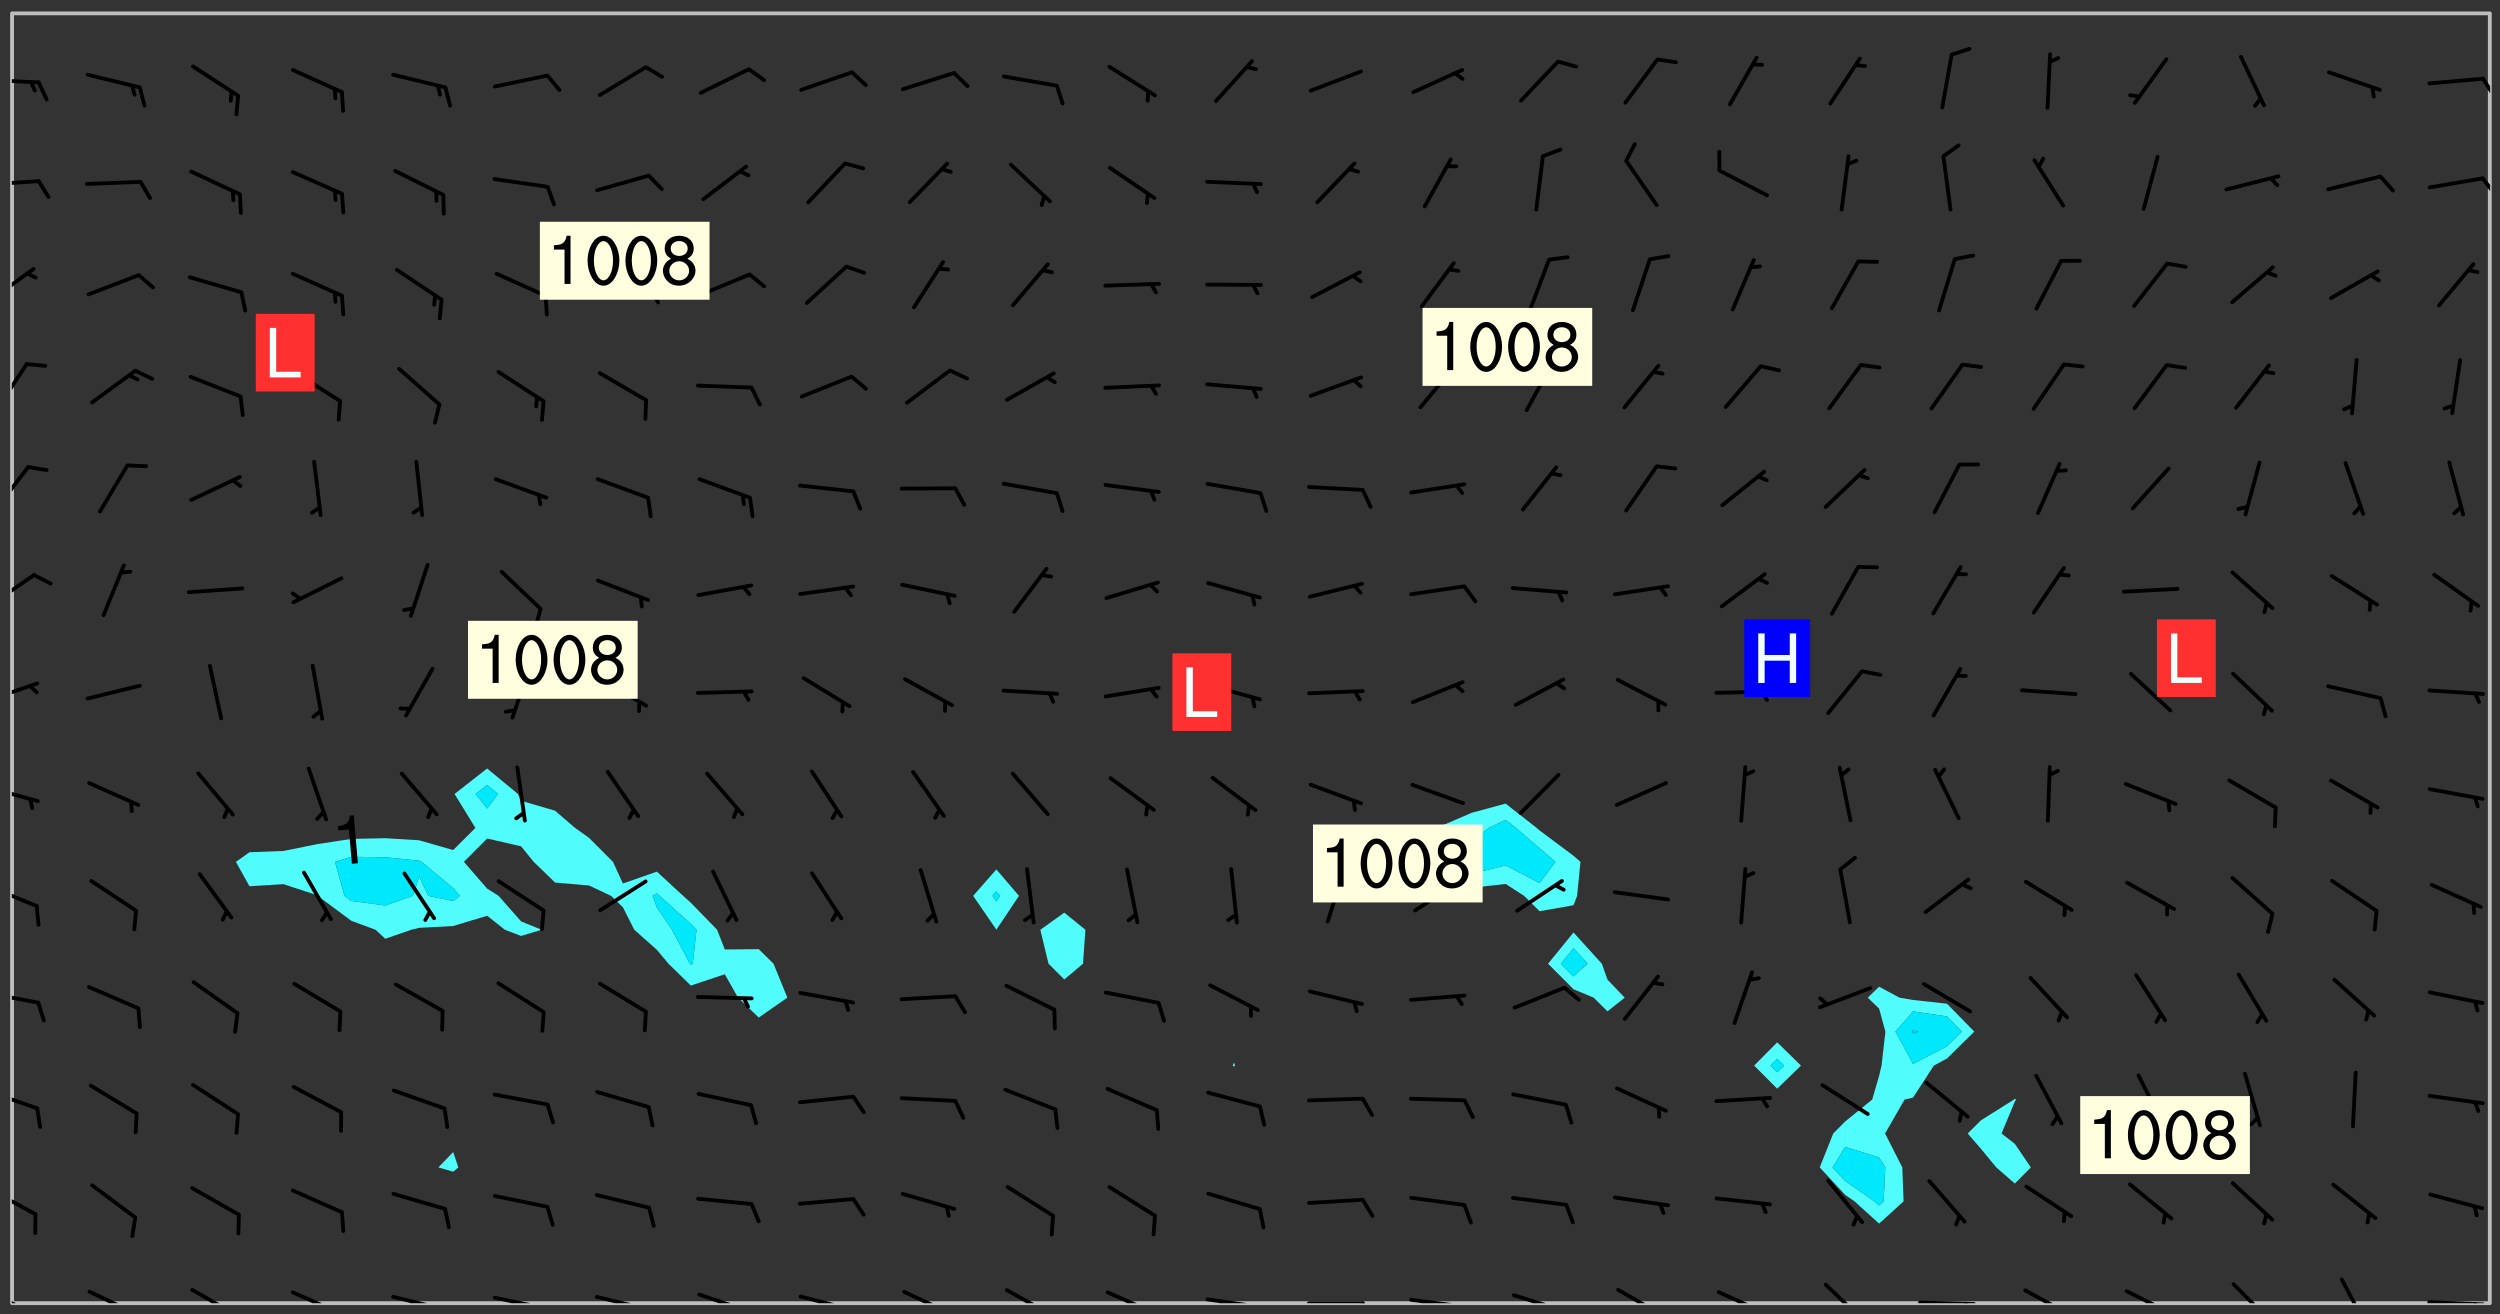 <svg xmlns="http://www.w3.org/2000/svg" role="img" xmlns:xlink="http://www.w3.org/1999/xlink" viewBox="142.45 309.95 326.84 171.84"><rect x="142.45" y="309.95" width="326.84" height="171.84" fill="#333333" stroke="none"/><defs><clipPath id="a"><path d="M144 311.672h1v168.656h-1zm0 0"/></clipPath><clipPath id="b"><path d="M144 311.672h324v168.656H144zm0 0"/></clipPath><clipPath id="c"><path d="M467 311.672h1v168.656h-1zm0 0"/></clipPath><clipPath id="d"><path d="M144 478h4v2.328h-4zm0 0"/></clipPath><clipPath id="e"><path d="M153 478h8v2.328h-8zm0 0"/></clipPath><clipPath id="f"><path d="M167 478h7v2.328h-7zm0 0"/></clipPath><clipPath id="g"><path d="M180 478h8v2.328h-8zm0 0"/></clipPath><clipPath id="h"><path d="M193 479h8v1.328h-8zm0 0"/></clipPath><clipPath id="i"><path d="M200 480h2v.328h-2zm0 0"/></clipPath><clipPath id="j"><path d="M206 479h9v1.328h-9zm0 0"/></clipPath><clipPath id="k"><path d="M213 480h2v.328h-2zm0 0"/></clipPath><clipPath id="l"><path d="M220 479h8v1.328h-8zm0 0"/></clipPath><clipPath id="m"><path d="M227 480h2v.328h-2zm0 0"/></clipPath><clipPath id="n"><path d="M233 478h8v2.328h-8zm0 0"/></clipPath><clipPath id="o"><path d="M239 480h2v.328h-2zm0 0"/></clipPath><clipPath id="p"><path d="M246 479h9v1.328h-9zm0 0"/></clipPath><clipPath id="q"><path d="M252 480h2v.328h-2zm0 0"/></clipPath><clipPath id="r"><path d="M260 478h8v2.328h-8zm0 0"/></clipPath><clipPath id="s"><path d="M273 478h8v2.328h-8zm0 0"/></clipPath><clipPath id="t"><path d="M287 478h7v2.328h-7zm0 0"/></clipPath><clipPath id="u"><path d="M300 479h8v1.328h-8zm0 0"/></clipPath><clipPath id="v"><path d="M305 480h2v.328h-2zm0 0"/></clipPath><clipPath id="w"><path d="M313 480h8v.328h-8zm0 0"/></clipPath><clipPath id="x"><path d="M320 480h3v.328h-3zm0 0"/></clipPath><clipPath id="y"><path d="M326 479h9v1.328h-9zm0 0"/></clipPath><clipPath id="z"><path d="M333 480h3v.328h-3zm0 0"/></clipPath><clipPath id="A"><path d="M340 479h8v1.328h-8zm0 0"/></clipPath><clipPath id="B"><path d="M353 478h8v2.328h-8zm0 0"/></clipPath><clipPath id="C"><path d="M366 478h8v2.328h-8zm0 0"/></clipPath><clipPath id="D"><path d="M380 477h7v3.328h-7zm0 0"/></clipPath><clipPath id="E"><path d="M393 479h8v1.328h-8zm0 0"/></clipPath><clipPath id="F"><path d="M399 480h2v.328h-2zm0 0"/></clipPath><clipPath id="G"><path d="M406 478h8v2.328h-8zm0 0"/></clipPath><clipPath id="H"><path d="M420 478h8v2.328h-8zm0 0"/></clipPath><clipPath id="I"><path d="M434 477h6v3.328h-6zm0 0"/></clipPath><clipPath id="J"><path d="M448 476h5v4.328h-5zm0 0"/></clipPath><clipPath id="K"><path d="M459 479h9v1.328h-9zm0 0"/></clipPath><clipPath id="L"><path d="M465 480h2v.328h-2zm0 0"/></clipPath><clipPath id="M"><path d="M144 465h4v4h-4zm0 0"/></clipPath><clipPath id="N"><path d="M144 452h4v4h-4zm0 0"/></clipPath><clipPath id="O"><path d="M144 439h4v3h-4zm0 0"/></clipPath><clipPath id="P"><path d="M144 425h4v4h-4zm0 0"/></clipPath><clipPath id="Q"><path d="M144 412h4v3h-4zm0 0"/></clipPath><clipPath id="R"><path d="M144 399h4v3h-4zm0 0"/></clipPath><clipPath id="S"><path d="M144 384h4v6h-4zm0 0"/></clipPath><clipPath id="T"><path d="M144 370h3v7h-3zm0 0"/></clipPath><clipPath id="U"><path d="M144 357h3v7h-3zm0 0"/></clipPath><clipPath id="V"><path d="M144 344h4v6h-4zm0 0"/></clipPath><clipPath id="W"><path d="M144 333h4v2h-4zm0 0"/></clipPath><clipPath id="X"><path d="M466 333h2v3h-2zm0 0"/></clipPath><clipPath id="Y"><path d="M144 320h4v1h-4zm0 0"/></clipPath><clipPath id="Z"><path d="M466 319h2v4h-2zm0 0"/></clipPath><g id="aa" clip-path="url(#clip1)"><path fill="#fff" fill-opacity="0" fill-rule="evenodd" d="M0 0h1000v1000H0zm0 0"/><path fill="#d3d3d3" fill-opacity="0" fill-rule="evenodd" d="M162.152 355.867l-.234.293.059.234.117.172.176.234.293.348.113.059.117-.172.059-.234.176-.176.465-.176h.699l.234.293.289.816.059.176.176.23.352.234.699.699.172.176.234.348.234.41.289.582.41.465.23.234.234.176.117.23.176.293.172 1.164v.234l.059.289.059.117.117.117.348.41.117.172.176.176.176.234.117.172.172.352.059.234.234.406.234-.059-.176.176-.059.93h-.582l-.234-.113-.348.113-.117.117-.059.293-.059.176-.117.172-.465.293-.059.234-.059.113v.645l.059.172v.41l.059.059v.406l.059.406.117.176.059.059.23.641-.059.293v.699l-.059.582v.234l-.059.23-.055.352v1.922l.055.117h.426l-.367.117-.023.352.891 1.168 1.742.539 1.34.359v.539l.09.809.535.715 1.52.27.891-.086.09 1.164.535.18 1.16-.18 2.055-.984 1.16-.363 1.879-.176 1.695-.18-.18.719-1.516.086-1.25.09-.805.27-1.074.809.27.719.535.898-.18.625-.266.809.266 1.078.625.898.805.18 1.25-.18-.266.723.098.504.055.293v.172l.059.293v.406l.176.117.352.117h.406l.293-.176.113-.117.059-.117.117-.23.059-.176.352-.465.23-.176.176-.059.176.059.059.176.117.988.055.469.059.172.117.234.176.059.816.059h.289l.117.234.059.406.059.352v1.105l.117.293.117.348.289.699.176.352.582.754.352.176.172.059.469.234.641.465.348.234.293.176.293.055.23.062.816.348.293.176.113.172.352.352.117.176.523.641v.289l.059.352v.348l.059.352.059.289.117.059.172.059h.176l.582.234.176.117.176.289.176.234.113.234.293.23.117.117v.41l.059.055.289.234.234.117.059.117.117.172.059.117.23.234.059.176.234.059.117.059-.117.113-.059.117v.117l-.117.293-.117.289v.582l.176.117.117.059.059.117.117.117.113.059.176.348.059.352.059.406v.176l-.059.176-.117.699v.172l.117.176.293.293h.406l.176.117.117.172.117.293v.234h-.527l-.23-.234h-.234l-.176.059-.059.699.059.348.117.176.176.41.117.23.289.469.176.055h.523l.234.059.758.641.059.293v.234l.059.059.23.348v.352l-.117.172v.293l.293.289.293.176.172.059.293.176.293.117.582.406.289.234.293.176.219.16.016.012.23.176.641.523.176.234.117.176.176.176.113.172v.641l.117.176.469.117.582.117.234.059.23.113.293.117.113.059.586.352.289.172.176.062.176.055.176.059.699.352.289.176.234.055.289.176.234.117.641.406.293.117.172.059.234.059.41.059.23.059.234.117.059.172-.41.176.469.059.059.293.113.234.176.055.234.059.176.059.406.117.641.234.117.172.059.234v.176l-.059.117-.059.406.234.234.117.059.348.117.641.23.176.117.289.117.176.176.234.465.582 1.105.176.176.348.176.176.117.352.117 1.047.523.234.059.465.113.293.059.465.176.758.582.234.234.348.465.176.176.289.234.816.699.293.176.289.289.293.176.293.289.695.641.176.176.293.234.289.234.469.289.641.582.348.234.234.293.348.348.352.465.934.992.348.406.117.176.234.059.113.117.645.176.23.113.234.059.293.176.23.117.934.699.406.406.234.176.406.176.234.117.816.348.348.234.234.117.293.289.23.117.758.352.352.172.23.059.293.117.234.059.871.176h.816l.469.23.172.059.875.699.465.117.293.059.176.059.23.059.469.059.348.059.352.059.406.059h.293l.172.059v.23l.176.176h.293l.348.059.352.059.699.117h.641l.465-.234.293-.176.172-.117.41-.172.289-.176.934-.465.469-.293.523-.293.465-.172.465-.176 1.051-.465.289-.117.41-.117.289-.117.527-.176 1.516-.699.582-.348.289-.059.293-.059.348-.117.875-.23.352-.117h.113l.234-.059.875-.234.234-.059h.812l.352-.059.816-.117.172-.059.352-.055.293-.059.23-.059.816-.176.176-.059h.348l.234-.059.465-.117.758-.172.234-.059h.348l.41-.117.289-.059 1.285-.059h.289l.41-.059.23-.059h.176l.875-.117h.406l.41-.117h.348l.352-.113.871-.059h1.75l1.047.289.41.117.289.117.352.117.289.117 1.051.172.289.059h.293l.293.059.172.059.41.059.172.059.117.059h.117l.117.059.352.059h.113l.41.066 1.922.395 1.926.395 1.52.449 1.695.719 2.145.805 1.605-.719 1.43-.805 1.16-1.078 1.25-.449 3.035-.719 1.875-.359 2.145-1.348 2.234-1.254 2.5-1.258 1.695-.449 1.785-.18 1.16-.27.625.539 1.34-.27.715-.988.984-1.344.445-.18.805-.359 1.875-.539 1.785-.449 1.25-.27 1.16-.09 1.699-.09 1.961-.27 1.25-.09h.539l.625-.09h.891l2.145-.18 2.41-.18 2.59-.09 1.695.18 1.609.09 1.43.359 1.16.719 1.875.988 1.16 1.527.266.715.629.09.355.898.535.539.535 1.527 1.074.359h.535l-.805.535.09 1.707.715 2.695.891.805.895.988.715 1.258 1.785.539 1.52-.18.355 1.344 1.609-.805.98-.539.27.27.316-.215.219-.145.801.449.449-.359h.355l.535-.27.539-.719.535-.27.625-.988 1.16.449.84.371 1.395.617 1.695-.18h1.605l1.785.09.18-1.707.535-1.344.805.27.492.848.402.406-.09.539v.359l.715.449.711-.27h1.43l.359.988.445 1.258.715 1.344 1.25.629 1.695.629.715-.18.18-.539.98-.09.449.359.086 1.258-.266.629-.535.18v.539l.715.984.266.539.984.988.801 1.078-.266.359-.09.898-.625 2.332-.355 2.066-.09 1.793-.18.719-.09.539v1.438l-.98 1.883-.359 1.707-.535.898-.805 1.168-.266.539 2.055 1.254.086.359-.355.539-.09-.18v.809l.09 1.438-.445.715-1.074.094-.266.715.535.898.805.719 1.16.809 1.34.27.445.359-.355.449-1.789-.09-1.25-.449-.715-.719-.625-.09-.176 3.59-.188 1.309h89.359V311.703h-55.27v49.082l.762.125 3.289.543 2.023 2.836v2.754l2.352.332 2.348.332h4.051l-1.379 4.16-2.023.707-2.023.703-.543.344-2.594 1.617-.188.117-2.023-2.078-.73-2.742-2.672-2.078-1.375-3.5-.066-.082-1.957-2.672 2.75-1.418v-49.082H294.422v91.414l.117.031.133.012.074.074.105.047.09.059.086.059.09.059.297.297.059.09.031.117.027.117.016.137-.031.117-.059.09-.059.086-.043.105-.047.102-.027.121v.145l.176.27.148.148.074.086.074.074.043.105.062.09.059.086.043.105.059.09.047.102.043.105.059.086.117.18.074.074.062.086.059.09.043.105.059.09.059.086.062.09.059.09.043.102.117.18.074.074.059.086.074.074.09.059.105.047h.148l.133-.016.133.016.102-.047.074-.074.047-.102-.016-.133v-.148l-.047-.105-.027-.117-.047-.102-.027-.121-.043-.102-.062-.09-.043-.102-.043-.105-.031-.117-.016-.133-.012-.137.086-.059.059-.086.121-.031.043.105.016.133v.117l.059.102.059.09.09.059.148.148.059.09.043.105-.012.102.086.059.105.047.086.059.09.059.074.074-.117.027-.105.047-.086.059-.074.074-.059.09-.062.086-.027.121-.047.102-.043.105-.031.117-.012.133-.016.133v.148l.027.117.047.105.043.102.059.09.074.074.09.059.074.074.09.059.059.09.043.105.047.102.117.031.133.016h.148l.117-.031.105.043.043.105.047.102.027.121L299.5 410l.027.117.031.121.027.117.105.043.102.047.133-.016.148.148.062.086.074.074.07.074.09.062.105.043.102.043.117.031.137.016.117-.031.074-.074.027-.117-.012-.133-.031-.121-.027-.117.043-.105h.117l.09.062.117.027h.148l.133.016h.148l.133.016.133-.016h.148l.133-.016.133-.012.137.012.117-.027.133-.016.191-.059-.059.176-.016.133-.027.121-.016.133-.059.086-.133.016-.105.047-.105.043-.117.031-.117.027-.266.031h-.148l-.133.016-.074.074.059.086.148.148.117.18.074.07.09.062.09.059.086.059.09.059.102.043.105.062.105.043.086.059.105.047.102.043.18.117.059.09-.043.102-.047.105.016.133.223.223.059.09.043.102.031.121.043.102.016.133.031.117.012.137.031.117.148.148.102.043.105.043.117.031.133.016.137.016h.117l.117-.031.09-.059.043-.105.047-.102.043-.105.031-.117.012-.133v-.148l-.012-.133-.016-.133-.031-.117-.043-.105-.047-.105-.043-.102-.043-.105-.016-.133.016-.133.027-.117.031-.117.027-.121.047-.102.09-.059.086-.062.074-.074.09-.059.223-.223.059-.086.074-.074.117-.18.059-.086v-.148l-.074-.074-.102-.047-.105-.043-.102-.043-.059-.09-.047-.105-.027-.117.09-.059.117-.031.102-.043.18-.117.148-.148.012-.133-.012-.105-.09-.059-.133.016h-.148l-.133.016-.133-.016-.121-.031-.086-.059-.074-.074-.059-.09-.062-.086-.117-.18-.059-.086.031-.121.086-.059.121-.031.059-.086v-.121l-.031-.117-.059-.09-.059-.086-.047-.105-.027-.117-.016-.133.059-.09.074-.074.09-.059.117-.18.074-.074.059-.086.148-.148.121-.031.133-.016.133.016.074.074.043.105.016.133-.031.117-.117.031-.133.012-.148.148-.043.105-.047.102-.027.121-.031.117v.148l.031.117.043.105.059.09.074.07.074.074.117.031.121.027.117-.027.133-.016h.117l.09.059.074.074.047.105.059.086.102.047.133.016.105.043.086.059-.012.105-.074.074-.18.117-.059.09-.09.059-.07.074-.074.074-.062.09-.027.117-.016.133.016.133-.016.133v.148l.016.133.027.117.031.121.074.074.09.059.086.059.09.059.117.031v.086l-.102.047-.09.059-.266.031-.117.027h-.148l-.105.043-.102.047-.059.09-.062.234-.012.133-.031.121-.016.133v.293l-.012.133.012.137.016.133.133.016.133.012.121.031.086.059.074.074.047.105.043.102.016.133v.445l-.016.133v.445l.031.266.027.117.016.133.031.117.086.211.031.266v.148l-.031.117-.027.117-.031.121-.027.117-.031.117-.031.121-.012.133-.016.133.09.059.117-.031.102.016.047.105-.031.266v.441l-.043.105-.047.105-.043.102-.043.105-.059.086-.031.121-.043.117-.031.117-.016.133.016.133.059.09.105.047.086.059.059.086-.012.137-.031.117-.043.102v.445l-.016.133v.148l-.031.117-.043.105-.027.117-.047.105-.043.102-.031.121-.027.117-.031.133-.031.117-.027.117-.043.105-.031.117-.031.121-.012.133-.016.133v.297l.027.117v.148l.047.398.027.117.059.09.121.031h.148l.133-.016.059.09v.117l-.059.09-.09.059-.102.043-.105.047-.09.059-.086.059-.137.016-.117-.031-.133-.016-.102.047-.062.086-.012.137-.016.133-.031.117-.027.117-.016.133-.031.121v.297l.016.133.031.117v.148l.012.133v.148l-.027.117-.047.102-.027.121-.031.117-.059.09-.074.074-.102.043-.105.047-.117.027-.121.031-.102-.047.059-.086.105-.047.027-.117.031-.117.027-.121.031-.117v-.148l.016-.133-.031-.117-.043-.105-.105.016-.074.074-.102.043-.09.062-.074.074-.043.102-.016.133-.031.117L304.25 426l-.031.117-.027.117-.031.121-.027.117-.031.117-.043.105-.09.059h-.09l-.117-.031-.031-.086.016-.137-.031-.117v-.148l-.012-.133v-.148l-.062-.234-.027-.121-.043-.102-.047-.105-.059-.086-.059-.09-.043-.105-.062-.086-.148-.148-.07-.074-.105-.047-.105-.043-.102-.043-.297-.297-.09-.074-.086-.059-.105-.043-.09-.062-.086-.059-.105-.043-.09-.059-.086-.062-.074-.07-.105-.047-.086-.059-.105-.043-.09-.062-.102-.043-.105-.043-.086-.059-.105-.047-.105-.043-.102-.047-.09-.059-.102-.043-.105-.043-.09-.062-.117-.027-.133-.016-.133.016H299.75l-.133.016-.117-.031-.09-.059-.074-.074-.09-.059-.102-.047h-.148l-.121-.027-.102-.043-.074-.074-.117-.18-.09-.059-.102-.043-.09-.062-.105-.043-.09-.059-.086-.059-.105-.047-.059-.086-.059-.09-.043-.105-.047-.102-.074-.074-.086-.059-.074-.074-.09-.059-.223-.223-.043-.105-.031-.266.105-.043h.145l.105.043.074.074.09.059.086.059.105.047.09.059.148.148.07.074.148.148.062.086.074.074.086.059.074.074.09.062.09.059.086.059.27.176.102.047.105.043.102.043.047-.074.059-.086.074-.074.07-.074.105.043.074.074.059.09.043.102.047.105.043.105.121.027.117-.027.074-.09.043-.105.059-.09.074-.074.105-.043.117-.027.133.012.09.059.148.148.059.09.043.105.047.102.043.105.043.102.105.047.105.043.133.016.086-.059.059-.09.074-.074.105-.043.117.027.105.047.102.043.105.043.102.047.18.117v.117l-.016.133.016.133.016.137.059.086.102.047.121.027.117.031h.148l.117-.031.059-.09.18-.117.059-.09.074-.074.059-.086.117-.18.18-.117.117.031.09.059.043.074-.016.133v.117l.09.059h.148l.133-.016.133-.012.266-.031.105-.043.117-.031.121-.027.074-.074.07-.074.062-.09-.016-.105-.047-.102-.102-.043-.105-.016-.117.027-.266.031h-.148l-.074-.074-.09-.059-.117-.031-.117-.027-.133-.016h-.148l-.133.016h-.297l-.105-.047-.148-.148-.043-.102-.059-.09.223-.223.086-.059.105-.043.117-.031.133-.016.133.016.137.016.102.043.133-.012.09-.062.102-.043.062-.09-.047-.102-.09-.059-.117-.031-.102-.043-.059-.09-.062-.09v-.117l.016-.133.105-.047.074-.07v-.121l-.09-.059-.031-.117.09-.059.074-.074.043-.105.059-.09.047-.102.016-.133v-.148l-.047-.105-.043-.102-.09-.059-.133-.016-.102-.043-.137-.016-.117-.031h-.445l-.133-.016-.133-.012-.133-.016-.117-.031h-.148l-.133-.016-.133-.012-.266-.031-.121-.043-.086-.059-.074-.074v-.148l.012-.133.105-.047.102-.043.133-.016h.152l.133-.016h.293l.121.031.102.043.09.059.234.062.121-.047.09-.059.102-.043.133-.016.105.043.102.047.133.012.121-.027h.145l.121-.031.117-.027.105-.047.074-.074.086-.059.148-.148.059-.086.047-.105.027-.117.016-.105-.102-.043-.09-.059-.117-.031-.105-.043-.09-.062-.074-.086-.074-.074-.102-.043-.105-.047-.102-.043-.059-.09-.047-.102-.086-.211-.062-.086-.059-.09-.074-.074-.086-.059h-.27l-.117.031-.09.059-.102.043-.133.016-.105-.016-.027-.117-.062-.09-.117-.031-.102-.043-.148-.148-.031-.117-.016-.105.074-.074.18-.117.117-.027.117-.031.137.016.102.043.105.043.102.047.105.043.117.031.133.016.117.027.133.016.105-.016.09-.059-.074-.074-.105-.043-.074-.074-.074-.09-.148-.148-.086-.059-.09-.059-.074-.074-.09-.059-.102-.047-.121-.027-.102-.047-.105-.043-.117-.031-.102-.043-.121-.031h-.148l-.117.031-.105.043-.086.062-.18.117-.086.059-.09.059-.105.047-.086.059-.105.043-.102.043-.105.047-.074.074-.059.09-.059.086-.047.105-.059.086-.074.074-.133-.012-.117-.031h-.117l-.074.074-.09.059-.074.074-.09.059-.086.059-.105.047-.102.043-.137.016-.102-.043-.148-.148-.105-.047h-.086l-.105.047-.102.043-.121.031-.117-.031-.074-.074v-.117l.031-.121.074-.07.059-.09.074-.074.117-.031.105-.043h.293l.133-.016.137-.016.102-.043.09-.059.102-.047.09-.059.133-.012.09.059.133.012.09-.059.086-.059.105-.043.09-.059.086-.062.09-.059.148-.148.059-.086.059-.09.105-.043.133-.016.117.027.121.031.059-.059.059-.09.031-.266.027-.117.105.012.133.016.102-.043.09-.059.059-.09.074-.074.059-.09.047-.102.012-.133-.012-.133-.047-.105-.148-.148-.059-.09-.059-.086-.043-.105v-.445l.016-.133v-.148l.012-.133-.059-.059-.09.059-.102-.043-.18-.117-.086-.059-.062-.09-.059-.09-.074-.074-.086-.059-.121.031-.102.012-.105.047-.086.059-.105.043-.148.148-.09.059-.086.059-.09.062-.105.043-.133.016v-.121l.105-.043.117-.031.074-.07.043-.105v-.148l-.027-.117-.148-.148-.133-.016h-.148l-.117.031-.105.043-.102.043-.09.062-.117.027-.074-.074.012-.133-.043-.102-.043-.105-.09-.059-.117.027-.121.031-.117.031-.102.043-.121.031-.102.043-.105.043-.09.059-.102.016v-.117l.016-.133-.059-.09-.074.043-.148.148-.059.09-.074.074-.047.105-.043.102-.074.074-.059.09-.074.074-.059.086-.074.074-.09.062-.074.07-.074.074-.102.016-.133.016-.105-.043v-.121l.148-.148.043-.102.059-.09.047-.102.043-.105.059-.09.031-.117.043-.102.031-.121.027-.117.047-.105.043-.102.043-.105.074-.07.09-.062.09-.059.102-.043h.297l.266-.031.105-.043-.074-.074-.117-.031-.105-.043-.09-.059-.102-.047-.09-.059-.102-.043-.105-.043-.09-.062-.086-.059-.105-.043-.102-.043-.121-.031-.117-.031-.102-.043L297.5 410.25l-.102-.043-.09-.059-.043-.105-.016-.133.102-.043.133-.016.137.016.133-.016.102-.043.059-.09.016-.105-.09-.059-.074-.074-.102-.043-.09-.059-.148-.148-.043-.105-.016-.133v-.293l-.059-.09-.09-.059-.074-.074-.043-.105-.031-.117-.059-.09-.074-.074-.117-.027-.074-.074-.09-.059-.09-.062-.086-.059-.074-.074-.059-.086-.047-.105-.086-.059-.148-.148-.195-.059-.133.016-.102.043-.074.074-.047.102-.043.105-.059.09-.059.086-.297.297-.09.059h-.086l-.062-.086-.043-.105.031-.117.059-.09.027-.117-.012-.133-.09-.062-.105.047-.117.027-.117.031-.27.176-.102.047-.117.027-.105.047-.09.059-.102.043-.059-.086-.047-.105.016-.133.047-.105.07-.074.074-.07.059-.09v-.148l-.043-.105h-.238l-.102.047-.031.117-.027.117-.031.121-.074.043-.133.016-.074-.047-.043-.102-.043-.105-.047-.102-.043-.105-.121.031-.102.043-.133.016-.117.031-.105.043-.09.059-.102.047-.121.027-.133.016-.102-.043-.059-.09-.047-.105-.043-.102-.043-.105v-.117l.059-.09.086-.059.18-.117.102-.047.105-.043.105-.059.102-.043.09-.062.102-.043.105-.059.102-.047.09-.059.105-.043.102-.043.09-.062.102-.043.137-.016.117.031.102.043.121.031.102.043.105.047.102.043.105.043.102.047.105.043.102.043.105.047.086.059.105.043.117.031.105.043.102.047.09.059.105.043.102.043.105.047.117.027.102.047.121.027h.148l.086-.059.016-.102.059-.09-.027-.117-.074-.074-.117-.18-.074-.074-.09-.074-.18-.117-.086-.059-.105-.043-.102-.047-.27-.176-.059-.09-.074-.074-.059-.09-.043-.102-.031-.117-.016-.137v-.562l-.012-.133-.016-.133-.031-.117-.016-.133-.012-.133-.031-.121-.223-.223-.059-.086-.016-.105.031-.117.133-.016v-91.414H172.992v1.453l-.059.234-.352 1.051-.172.523-.117.348-.176.41-.117.172-.234.293-.23.059h-.352l-.117.059-.23.406v.293l.117.176.23.23.117.234.641.758.293.465.176.234.23.352.234.348.641.816.176.465.172.41.117.695.176.469.117 1.398.059.465v.875l.117 1.047v4.781l-.059.465-.352 1.281-.176.523-.113.41-.352.93L172.934 336l-.234.582-.117.176-.172.348-.176.406-.352.816-.059.293-.113.293-.117.289-.059.176-.117.875-.059.406-.059.117-.059.176-.059.172-.23.527-.117.172v.234l-.117.234-.059.172-.176.586v.289l-.059.176v.293l-.059.113-.059.527v.172l-.055.234v2.621l-.176.816-.117.176-.176.234-.117.172-.113.234-.586.934-.23.289-.293.465-.176.234-.289.352-.352.699-.113.23-.176.41-.176.23-.406.527-.816.699-.293.172-.289.234-.176.117-.176.176-.523.406-.527.176-.172.176-.234.055-.641.176h-.758m12.211 31.023l-1.074.449.359.895 1.25-.715.445-.539-.98-.09"/><path fill="#d3d3d3" fill-opacity="0" fill-rule="evenodd" d="M201.508 416.598h-.895l.449.629.98.359.805-.09.445-.988-.176.09-.715-.355-.895.355m154.621 59.07l-.059-.523v-.293l.113-.293.059-.23.469-.469h.113l.117-.113.117-.059h.176l.234-.059h.348l.234.059.117.059.23.172.059.176.117.582v.293l-.117.176-.172.289-.176.176-.527.523-.23.234-.117.059h-.176l-.117-.059-.406-.293-.176-.117-.117-.059-.059-.113-.055-.117m6.641-10.957l-.059-.172v-1.109l.059-.172.176-.059.172-.059h.176l.234-.059.117.059.059.699-.059.172-.117.176-.117.059-.234.523-.113.059h-.234l-.059-.117m9.613-14.391l-.117-.176v-.699l.293-.875.117-.172.176-.352.113-.23.117-.293.352-.758.117-.23.172-.234h.176l.117-.059h.641l.117.059.234.234.172.113.352.293.117.117.113.176v.113l.117.059.117.117v.699l-.059.176v.23l-.059.176-.348 1.051-.117.23-.117.234-.117.059-.23.234-.641.289h-.875l-.41-.117-.641-.465"/><path fill="none" stroke="#bebebe" stroke-linecap="round" stroke-linejoin="round" stroke-miterlimit="10" stroke-width=".5" d="M467.957 311.695H144.027v168.625h323.93v-168.625"/><g clip-path="url(#a)"><path fill="#fff" fill-opacity="0" fill-rule="evenodd" d="M144 475.891v4.438h.004H144V311.672h.004H144v164.219"/></g><g clip-path="url(#b)"><path fill="#fff" fill-opacity="0" fill-rule="evenodd" d="M144.004 480.328V311.672h62.133v98.75l-4.258 3.332 2.723 4.438-2.902 2.895-4.438-1.273-4.441-.277-4.438.094-4.438.676-4.438.895-4.441.168-1.77 1.262 1.77 3.191 4.441-.277 4.438 1.461.035.066 4.402 3.266 3.168 1.172 1.27 1.176 3.395-1.176 1.047-.254 4.438-.238v29.547l-1.938 2.012 1.938.559.672-.559-.672-2.012v-29.547l4.438-1.344 2.316 1.836 2.121.805 2.684-.805-2.684-1.094-2.945-3.344-1.492-.945-3.039-3.496 3.039-3.051 4.438 1.016 1.648 2.035 2.793 2.703 4.438.387 2.879 1.352 1.559 1.5 1.484 2.938 2.953 2.621 1.516 1.816 2.922 2.859 4.441-1.484 1.73 3.062 2.707 2.602 3.742-2.602-1.812-4.438-1.93-1.902-4.438.043-1.004-2.578-3.438-3.535-1.004-.902-3.434-3.164-4.438 1.555-1.301-2.832-3.137-3.145-1.82-1.293-2.617-2.25-4.441-1.297-.41-.891-4.027-3.332v-98.75h66.574v111.941l-3.035 3.457 3.035 4.422 2.957-4.422-2.957-3.457v-111.941h8.879v117.594l-3.133 2.242 1.074 4.438L281.59 438l2.445-2.055.316-4.438-2.762-2.242V311.672h22.191v137.191l-.164.398.164.133.137-.133-.137-.398v-137.191h35.508V415.008l-4.441 1.207-4.438 1.91-.07.066-3.492 4.438 3.562 3.145 4.438.246 4.441-.508 2.418 1.559 2.02 2.008 4.438-.781v3.562l-3.328 4.086 3.328 3.332 2.641 1.105 1.797 1.789 2.254-1.789-2.254-2.371-.73-2.066-3.707-4.086v-3.562l.469-1.227.441-4.441-.91-.801-4.438-3.312-.375-.324-4.062-3.184V311.672h35.504v134.547l-3.012 3.043 3.012 3.02 3.109-3.02-3.109-3.043V311.672h13.316v127.277l-1.48 1.434 1.48 1.418.828 3.02-.504 4.441-.324 1.344-.895 3.094-3.543 2.875-1.551 1.562-1.77 4.438 3.32 3.582 1.234.859 3.203 2.902 3.203-2.902-.164-4.441-2.254-4.438 2.551-4.438 1.102-.254 2.723-4.184 1.715-.922 3.574-3.52-3.574-3.648-4.438-.492-1.77-.297-2.668-1.434V311.672h17.754v141.91l-.109.117-4.328 2.719-1.727 1.719 1.727 1.996 2.012 2.441 2.426 2.109 2.094-2.109-2.094-3.082-1.742-1.355 1.742-4.176.156-.262-.156-.117V311.672h62.133v168.656H144.004"/></g><path fill="#50fcfc" fill-rule="evenodd" d="M175.066 425.82l-1.77-3.191 1.77-1.262 4.441-.168 4.438-.895 4.438-.676v2.34l-2.137.66 1.238 4.441.898.664 4.438.598 3.617-1.262.824-2.535 1.16 2.535 3.277.68.887-.68-.887-1.004-4.121-3.438-.316-.148-4.441-.457-4.438-.055v-2.34l4.438-.094 4.441.277 4.438 1.273 2.902-2.895-2.723-4.438 4.258-3.332v2.152l-1.508 1.18 1.508 1.914 1.426-1.914-1.426-1.18v-2.152l4.027 3.332.41.891 4.441 1.297 2.617 2.25 1.82 1.293 3.137 3.145 1.301 2.832 4.438-1.555v2.836l-.555.328.555 1.516 1.973 2.922 2.344 4.438.121.117.246-.117.5-4.438-.746-.766-4.082-3.672-.355-.328v-2.836l3.434 3.164 1.004.902 3.438 3.535 1.004 2.578 4.438-.043 1.93 1.902 1.812 4.438-3.742 2.602-2.707-2.602-1.73-3.062-4.441 1.484-2.922-2.859-1.516-1.816-2.953-2.621-1.484-2.938-1.559-1.5-2.879-1.352-4.438-.387-2.793-2.703-1.648-2.035-4.438-1.016-3.039 3.051 3.039 3.496 1.492.945 2.945 3.344 2.684 1.094-2.684.805-2.121-.805-2.316-1.836-4.438 1.344-4.438.238-1.047.254-3.395 1.176-1.27-1.176-3.168-1.172-4.402-3.266-.035-.066-4.438-1.461-4.441.277"/><path fill="#00e8fc" fill-rule="evenodd" d="M187.484 427.07l-1.238-4.441 2.137-.66 4.438.055 4.441.457.316.148 4.121 3.438.887 1.004-.887.68-3.277-.68-1.16-2.535-.824 2.535-3.617 1.262-4.438-.598-.898-.664"/><path fill="#50fcfc" fill-rule="evenodd" d="M201.699 463.133l-1.938-.559 1.938-2.012.672 2.012-.672.559"/><path fill="#00e8fc" fill-rule="evenodd" d="M206.137 415.668l-1.508-1.914 1.508-1.18 1.426 1.18-1.426 1.914m22.191 12.918l-.555-1.516.555-.328.355.328 4.082 3.672.746.766-.5 4.438-.246.117-.121-.117-2.344-4.438-1.973-2.922"/><path fill="#50fcfc" fill-rule="evenodd" d="M272.711 431.492l-3.035-4.422 3.035-3.457v2.871l-.512.586.512.746.5-.746-.5-.586v-2.871l2.957 3.457-2.957 4.422"/><path fill="#00e8fc" fill-rule="evenodd" d="M272.711 427.816l-.512-.746.512-.586.5.586-.5.746"/><path fill="#50fcfc" fill-rule="evenodd" d="M279.531 435.945l-1.074-4.438 3.133-2.242 2.762 2.242-.316 4.438L281.59 438l-2.059-2.055m24.25 13.449l-.164-.133.164-.398.137.398-.137.133m26.629-23.621l-3.562-3.145 3.492-4.438.07-.066 4.438-1.91 4.441-1.207v2.117l-2.207 1.066-2.234 1.648-4.438 1.348-1.152 1.441 1.152 1.016 4.438.555 4.441-1.109 4.438 2.305 2.07-2.766-2.07-1.781-3.078-2.656-1.359-1.066v-2.117l4.062 3.184.375.324 4.438 3.312.91.801-.441 4.441-.469 1.227-4.438.781-2.02-2.008-2.418-1.559-4.441.508-4.438-.246"/><path fill="#00e8fc" fill-rule="evenodd" d="M330.41 423.645l-1.152-1.016 1.152-1.441 4.438-1.348 2.234-1.648 2.207-1.066 1.359 1.066 3.078 2.656 2.07 1.781-2.07 2.766-4.438-2.305-4.441 1.109-4.438-.555"/><path fill="#50fcfc" fill-rule="evenodd" d="M348.164 439.277l-3.328-3.332 3.328-4.086v2.047l-1.66 2.039 1.66 1.66 1.852-1.66-1.852-2.039v-2.047l3.707 4.086.73 2.066 2.254 2.371-2.254 1.789-1.797-1.789-2.641-1.105"/><path fill="#00e8fc" fill-rule="evenodd" d="M348.164 437.605l-1.66-1.66 1.66-2.039 1.852 2.039-1.852 1.66"/><path fill="#50fcfc" fill-rule="evenodd" d="M374.793 452.281l-3.012-3.02 3.012-3.043v2.156l-.879.887.879.879.91-.879-.91-.887v-2.156l3.109 3.043-3.109 3.02"/><path fill="#00e8fc" fill-rule="evenodd" d="M374.793 450.141l-.879-.879.879-.887.91.887-.91.879"/><path fill="#50fcfc" fill-rule="evenodd" d="M383.672 466.156l-3.32-3.582 1.77-4.438 1.551-1.562v3.324l-1.645 2.676 1.645 1.773 3.84 2.668.598.539.598-.539.215-4.441-.812-1.309-4.438-1.367v-3.324l3.543-2.875.895-3.094.324-1.344.504-4.441-.828-3.02-1.48-1.418 1.48-1.434 2.668 1.434 1.77.297v1.5l-2.301 2.641 2.301 4.223 4.438-2.305 1.949-1.918-1.949-1.988-4.438-.652v-1.5l4.438.492 3.574 3.648-3.574 3.52-1.715.922-2.723 4.184-1.102.254-2.551 4.438 2.254 4.438.164 4.441-3.203 2.902-3.203-2.902-1.234-.859"/><path fill="#00e8fc" fill-rule="evenodd" d="M383.672 464.348l-1.645-1.773 1.645-2.676 4.438 1.367.812 1.309-.215 4.441-.598.539-.598-.539-3.84-2.668m8.875-15.305l-2.301-4.223 2.301-2.641v2.496l-.125.145.125.234.766-.234-.766-.145v-2.496l4.438.652 1.949 1.988-1.949 1.918-4.438 2.305"/><path fill="#00d4fc" fill-rule="evenodd" d="M392.547 445.055l-.125-.234.125-.145.766.145-.766.234"/><path fill="#50fcfc" fill-rule="evenodd" d="M401.426 460.133l-1.727-1.996 1.727-1.719 4.328-2.719.109-.117.156.117-.156.262-1.742 4.176 1.742 1.355 2.094 3.082-2.094 2.109-2.426-2.109-2.012-2.441"/><g clip-path="url(#c)"><path fill="#fff" fill-opacity="0" fill-rule="evenodd" d="M467.996 480.328H468V311.672h-.004H468v168.656h-.004"/></g><path fill="#fff" fill-opacity="0" fill-rule="evenodd" d="M185.402 424.977l5.82-.504-.855-9.922-5.82.504.855 9.922"/><path fill-rule="evenodd" d="M188.191 416.578l.508-.043.539 6.27-.785.07-.383-4.473-1.387.117-.047-.555.555-.109.246-.078.219-.109.191-.156.156-.227.113-.305.074-.402"/><g clip-path="url(#d)"><path fill="none" stroke="#000" stroke-linecap="round" stroke-linejoin="round" stroke-miterlimit="10" stroke-width=".5" d="M147.117 481.949l-6.234-3.242"/></g><g clip-path="url(#e)"><path fill="none" stroke="#000" stroke-linecap="round" stroke-linejoin="round" stroke-miterlimit="10" stroke-width=".5" d="M160.488 481.84l-6.344-3.023"/></g><g clip-path="url(#f)"><path fill="none" stroke="#000" stroke-linecap="round" stroke-linejoin="round" stroke-miterlimit="10" stroke-width=".5" d="M173.68 482.074l-6.098-3.492"/></g><g clip-path="url(#g)"><path fill="none" stroke="#000" stroke-linecap="round" stroke-linejoin="round" stroke-miterlimit="10" stroke-width=".5" d="M187.16 481.746l-6.43-2.832"/></g><g clip-path="url(#h)"><path fill="none" stroke="#000" stroke-linecap="round" stroke-linejoin="round" stroke-miterlimit="10" stroke-width=".5" d="M200.672 481.168l-6.824-1.676"/></g><g clip-path="url(#i)"><path fill="none" stroke="#000" stroke-linecap="round" stroke-linejoin="round" stroke-miterlimit="10" stroke-width=".5" d="M200.672 481.168l.602 2.379"/></g><g clip-path="url(#j)"><path fill="none" stroke="#000" stroke-linecap="round" stroke-linejoin="round" stroke-miterlimit="10" stroke-width=".5" d="M214.016 481.047l-6.879-1.438"/></g><g clip-path="url(#k)"><path fill="none" stroke="#000" stroke-linecap="round" stroke-linejoin="round" stroke-miterlimit="10" stroke-width=".5" d="M214.016 481.047l.684 2.355"/></g><g clip-path="url(#l)"><path fill="none" stroke="#000" stroke-linecap="round" stroke-linejoin="round" stroke-miterlimit="10" stroke-width=".5" d="M227.305 481.152l-6.828-1.648"/></g><g clip-path="url(#m)"><path fill="none" stroke="#000" stroke-linecap="round" stroke-linejoin="round" stroke-miterlimit="10" stroke-width=".5" d="M227.305 481.152l.613 2.375"/></g><g clip-path="url(#n)"><path fill="none" stroke="#000" stroke-linecap="round" stroke-linejoin="round" stroke-miterlimit="10" stroke-width=".5" d="M240.531 481.461l-6.652-2.266"/></g><g clip-path="url(#o)"><path fill="none" stroke="#000" stroke-linecap="round" stroke-linejoin="round" stroke-miterlimit="10" stroke-width=".5" d="M239.562 481.133l.195 1.211"/></g><g clip-path="url(#p)"><path fill="none" stroke="#000" stroke-linecap="round" stroke-linejoin="round" stroke-miterlimit="10" stroke-width=".5" d="M253.926 481.199l-6.809-1.742"/></g><g clip-path="url(#q)"><path fill="none" stroke="#000" stroke-linecap="round" stroke-linejoin="round" stroke-miterlimit="10" stroke-width=".5" d="M252.934 480.945l.289 1.191"/></g><g clip-path="url(#r)"><path fill="none" stroke="#000" stroke-linecap="round" stroke-linejoin="round" stroke-miterlimit="10" stroke-width=".5" d="M267.02 481.816l-6.367-2.977"/></g><g clip-path="url(#s)"><path fill="none" stroke="#000" stroke-linecap="round" stroke-linejoin="round" stroke-miterlimit="10" stroke-width=".5" d="M280.219 482.043l-6.137-3.426"/></g><g clip-path="url(#t)"><path fill="none" stroke="#000" stroke-linecap="round" stroke-linejoin="round" stroke-miterlimit="10" stroke-width=".5" d="M293.68 481.75l-6.426-2.844"/></g><g clip-path="url(#u)"><path fill="none" stroke="#000" stroke-linecap="round" stroke-linejoin="round" stroke-miterlimit="10" stroke-width=".5" d="M307.258 480.828l-6.953-1"/></g><g clip-path="url(#v)"><path fill="none" stroke="#000" stroke-linecap="round" stroke-linejoin="round" stroke-miterlimit="10" stroke-width=".5" d="M306.246 480.684l.418 1.152"/></g><g clip-path="url(#w)"><path fill="none" stroke="#000" stroke-linecap="round" stroke-linejoin="round" stroke-miterlimit="10" stroke-width=".5" d="M320.609 480.328h-7.027"/></g><g clip-path="url(#x)"><path fill="none" stroke="#000" stroke-linecap="round" stroke-linejoin="round" stroke-miterlimit="10" stroke-width=".5" d="M320.609 480.328l1.152 2.168"/></g><g clip-path="url(#y)"><path fill="none" stroke="#000" stroke-linecap="round" stroke-linejoin="round" stroke-miterlimit="10" stroke-width=".5" d="M333.895 480.781l-6.969-.902"/></g><g clip-path="url(#z)"><path fill="none" stroke="#000" stroke-linecap="round" stroke-linejoin="round" stroke-miterlimit="10" stroke-width=".5" d="M333.895 480.781l.863 2.297"/></g><g clip-path="url(#A)"><path fill="none" stroke="#000" stroke-linecap="round" stroke-linejoin="round" stroke-miterlimit="10" stroke-width=".5" d="M347.082 481.371l-6.711-2.086"/></g><g clip-path="url(#B)"><path fill="none" stroke="#000" stroke-linecap="round" stroke-linejoin="round" stroke-miterlimit="10" stroke-width=".5" d="M360.086 482.078l-6.09-3.5"/></g><g clip-path="url(#C)"><path fill="none" stroke="#000" stroke-linecap="round" stroke-linejoin="round" stroke-miterlimit="10" stroke-width=".5" d="M373.559 481.773l-6.406-2.891"/></g><g clip-path="url(#D)"><path fill="none" stroke="#000" stroke-linecap="round" stroke-linejoin="round" stroke-miterlimit="10" stroke-width=".5" d="M386.207 482.762l-5.07-4.863"/></g><g clip-path="url(#E)"><path fill="none" stroke="#000" stroke-linecap="round" stroke-linejoin="round" stroke-miterlimit="10" stroke-width=".5" d="M400.5 480.418l-7.027-.18"/></g><g clip-path="url(#F)"><path fill="none" stroke="#000" stroke-linecap="round" stroke-linejoin="round" stroke-miterlimit="10" stroke-width=".5" d="M399.477 480.391l.547 1.098"/></g><g clip-path="url(#G)"><path fill="none" stroke="#000" stroke-linecap="round" stroke-linejoin="round" stroke-miterlimit="10" stroke-width=".5" d="M413.383 482.016l-6.164-3.371"/></g><g clip-path="url(#H)"><path fill="none" stroke="#000" stroke-linecap="round" stroke-linejoin="round" stroke-miterlimit="10" stroke-width=".5" d="M426.758 481.906l-6.281-3.156"/></g><g clip-path="url(#I)"><path fill="none" stroke="#000" stroke-linecap="round" stroke-linejoin="round" stroke-miterlimit="10" stroke-width=".5" d="M439.41 482.82l-4.957-4.98"/></g><g clip-path="url(#J)"><path fill="none" stroke="#000" stroke-linecap="round" stroke-linejoin="round" stroke-miterlimit="10" stroke-width=".5" d="M451.887 483.438l-3.281-6.215"/></g><g clip-path="url(#K)"><path fill="none" stroke="#000" stroke-linecap="round" stroke-linejoin="round" stroke-miterlimit="10" stroke-width=".5" d="M467.07 480.477l-7.02-.297"/></g><g clip-path="url(#L)"><path fill="none" stroke="#000" stroke-linecap="round" stroke-linejoin="round" stroke-miterlimit="10" stroke-width=".5" d="M466.051 480.434l.531 1.105"/></g><g clip-path="url(#M)"><path fill="none" stroke="#000" stroke-linecap="round" stroke-linejoin="round" stroke-miterlimit="10" stroke-width=".5" d="M147.086 468.695l-6.172-3.363"/></g><path fill="none" stroke="#000" stroke-linecap="round" stroke-linejoin="round" stroke-miterlimit="10" stroke-width=".5" d="M147.086 468.695l-.027 2.457m13.07-2.031l-5.625-4.211m5.625 4.211l-.379 2.422m13.934-2.793l-6.109-3.473m6.109 3.473l-.07 2.453m13.543-2.766l-6.422-2.848m6.422 2.848l.176 2.445m13.301-2.887l-6.746-1.965m6.746 1.965l.5 2.406m12.883-2.68l-6.883-1.418m6.883 1.418l.691 2.355m12.598-2.238l-6.828-1.652m6.828 1.652l.613 2.375m12.785-2.855l-6.996-.691m6.996.691l.934 2.27m12.383-2.926l-7 .621m7-.621l1.34 2.055m11.852-.766l-6.75-1.957m5.766 1.672l.254 1.199m13.641-.016l-5.941-3.754m5.941 3.754l-.184 2.449m13.504-2.457l-5.949-3.738m5.949 3.738l-.18 2.449m13.887-3.312l-6.734-2.012m6.734 2.012l.484 2.402m12.969-3.613l-7.012.41m7.012-.41l1.277 2.094m12.016-1.418l-6.965-.941m6.965.941l.848 2.301m12.469-2.32l-6.969-.902m6.969.902l.863 2.297m12.445-2.238l-6.953-1.02m5.941.871l.41 1.152m13.93-1.125l-6.984-.777m5.969.664l.453 1.141m12.605 1.309l-4.438-5.449m3.793 4.656l-.477 1.129m14.523-.41l-4.613-5.301m3.941 4.531l-.438 1.145m15.051-1.09l-5.867-3.871m5.012 3.309l-.113 1.219m14.066-.363l-5.434-4.457m4.645 3.809l-.242 1.203m14.215-.402l-5.168-4.762m4.414 4.07l-.309 1.188M453 469.199l-5.504-4.371m4.703 3.734l-.223 1.207m14.98-1.855l-6.793-1.801m5.805 1.539l.281 1.195"/><g clip-path="url(#N)"><path fill="none" stroke="#000" stroke-linecap="round" stroke-linejoin="round" stroke-miterlimit="10" stroke-width=".5" d="M147.32 454.852l-6.641-2.309"/></g><path fill="none" stroke="#000" stroke-linecap="round" stroke-linejoin="round" stroke-miterlimit="10" stroke-width=".5" d="M147.32 454.852l.375 2.426m12.625-1.754l-6.008-3.648m6.008 3.648l-.141 2.449m13.398-2.363l-5.895-3.824m5.895 3.824l-.211 2.445m13.68-2.703l-6.203-3.305m6.203 3.305l-.004 2.453m13.527-2.934l-6.621-2.348m6.621 2.348l.363 2.43m13.094-2.949l-6.906-1.305m6.906 1.305l.73 2.34m12.504-2.008l-6.742-1.973m6.742 1.973l.5 2.402m12.879-2.648l-6.871-1.48m6.871 1.48l.668 2.363m12.707-3.469l-6.988.734m6.988-.734l1.371 2.035m11.957-1.496l-7.016-.344m7.016.344l1.047 2.219m12.031-1.105l-6.543-2.57m6.543 2.57l.277 2.438m12.992-2.328l-6.449-2.789m6.449 2.789l.195 2.445m13.289-2.934l-6.789-1.812m6.789 1.812l.551 2.391m12.883-3.41l-7.023.227m7.023-.227l1.219 2.129m12.094-1.918l-7.023-.199m7.023.199l1.09 2.199m12.16-1.617l-6.895-1.359m6.895 1.359l.715 2.348m12.348-1.562l-6.387-2.93m5.457 2.504l.074 1.223m14.484-2.477l-7.016.43m5.996-.367l.641 1.047m13.148.992l-5.926-3.777m18.992 4.125l-5.426-4.469m4.637 3.816l-.246 1.203m13.285.316l-3.293-6.207m2.812 5.305l-.688 1.016m14.41-.074l-3.152-6.281m2.695 5.367l-.711 1m13.887.148l-1.957-6.75m1.672 5.766l-.879.855m13.32.262l.363-7.016m16.613 3.988l-6.961-.961m5.949.82l.422 1.152"/><g clip-path="url(#O)"><path fill="none" stroke="#000" stroke-linecap="round" stroke-linejoin="round" stroke-miterlimit="10" stroke-width=".5" d="M147.453 441.031l-6.906-1.293"/></g><path fill="none" stroke="#000" stroke-linecap="round" stroke-linejoin="round" stroke-miterlimit="10" stroke-width=".5" d="M147.453 441.031l.734 2.34m12.355-1.594l-6.453-2.785m6.453 2.785l.199 2.445m12.754-1.809l-5.734-4.062m5.734 4.062l-.312 2.434m13.773-2.656l-6.023-3.617m6.023 3.617l-.125 2.449m13.484-2.527l-6.113-3.461m6.113 3.461l-.062 2.453m13.285-2.297L207.609 438.5m5.93 3.77l-.188 2.445m13.539-2.504l-6-3.656m6 3.656l-.141 2.449m13.969-4.184l-7.027-.188m6.004.16l.547 1.098m13.734-.535l-6.914-1.258m5.91 1.074L253.344 442m14-1.812l-7.016.395m7.016-.395l1.27 2.098m11.68-.332l-6.285-3.141m6.285 3.141l.062 2.453m13.559-3.348l-6.898-1.348m6.898 1.348l.715 2.348m12.27-1.402l-6.234-3.242m5.328 2.773L306 442.762m14.512-1.555l-6.832-1.648m5.836 1.41l.309 1.188m14.09-2.055l-7.004.566m5.984-.484l.66 1.031m13.434-2.141l-6.523 2.617m6.523-2.617l1.875 1.582m10.348-3.035l-4.34 5.527m3.707-4.727l1.207.219m11.723-1.578l-2.305 6.641m1.969-5.672l1.215-.191m8 3.797l6.566-2.504m-5.609 2.137l-.926-.805m19.59 1.715l-6.043-3.59m18.727 4.371l-4.777-5.156m4.082 4.406l-.406 1.16m13.926-.031l-3.797-5.914m3.242 5.055l-.598 1.07m14.371-.152l-3.605-6.031m3.082 5.156l-.637 1.047m15.281-.836l-5.219-4.703m4.461 4.02l-.297 1.191m15.203-2.16l-6.887-1.398m5.887 1.195l.348 1.176"/><g clip-path="url(#P)"><path fill="none" stroke="#000" stroke-linecap="round" stroke-linejoin="round" stroke-miterlimit="10" stroke-width=".5" d="M147.25 428.406l-6.5-2.676"/></g><path fill="none" stroke="#000" stroke-linecap="round" stroke-linejoin="round" stroke-miterlimit="10" stroke-width=".5" d="M147.25 428.406l.238 2.445m12.754-1.84l-5.855-3.887m5.855 3.887l-.238 2.441m12.699-1.547l-4.148-5.676m3.547 4.848l-.535 1.105m14.137-.074l-3.516-6.082m3.004 5.199l-.648 1.039m14.66-.27l-3.883-5.855m3.316 5.004l-.586 1.078m15.469-1.234l-5.887-3.84m5.887 3.84l-.219 2.445m13.555-6.25l-5.93 3.77m17.809 1.277l-3.059-6.324m2.613 5.406l-.727.988m14.871-.285l-3.824-5.895m3.266 5.035l-.594 1.074m13.578.199l-2.047-6.723m1.75 5.746l-.871.863m13.895.238l-.867-6.973m.738 5.957l-1.004.707m14.691.27l-1.355-6.895m1.156 5.891l-.953.773m14.16.277l-.742-6.988m.633 5.973l-1.016.688m15.133-6.516l-2.129 6.699m1.82-5.723l1.207-.223m14.301.684l-5.898 3.824m5.039-3.266l1.074.594m13.074-1.188l-5.848 3.895m4.996-3.328l1.082.582m13.645 1.273l-6.965-.949m17.074-3.027l-.551 7.004m.469-5.984l1.125-.492m11.367-.48l1.254 6.914m-1.254-6.914l1.926-1.523m14.812 2.848l-5.59 4.262m4.773-3.641l1.117.512m13.215 2.836l-5.988-3.676m5.117 3.141l-.078 1.227m14.332-.812l-6.129-3.434m5.238 2.934l-.027 1.227m13.789-.102l-5.238-4.684m5.238 4.684l-.586 2.383m14.195-2.762l-5.828-3.926m5.828 3.926l-.254 2.441m13.859-2.961l-6.406-2.887m5.473 2.465l.082 1.227"/><g clip-path="url(#Q)"><path fill="none" stroke="#000" stroke-linecap="round" stroke-linejoin="round" stroke-miterlimit="10" stroke-width=".5" d="M147.387 414.688l-6.773-1.871"/></g><path fill="none" stroke="#000" stroke-linecap="round" stroke-linejoin="round" stroke-miterlimit="10" stroke-width=".5" d="M146.402 414.418l.266 1.195m13.855-.43l-6.418-2.863m5.484 2.449l.086 1.223m13.215.453l-4.52-5.383m3.863 4.598l-.461 1.137m13.316.277l-2.289-6.645m1.957 5.68l-.84.898m15.629-.586l-4.574-5.336m3.91 4.559l-.449 1.141m12.637.445l-.992-6.957m.848 5.945l-.988.723m15.941-.289l-3.977-5.797m3.398 4.953l-.566 1.086m14.77-.484l-4.598-5.312m3.93 4.539l-.445 1.145m14.055-.09l-3.852-5.879m3.293 5.023l-.59 1.078m14.555-.281l-4.031-5.758m3.445 4.918l-.559 1.094m14.738-.473l-4.59-5.32m18.441 4.738l-5.664-4.156m4.84 3.551l-.176 1.215m14.289-.574l-5.609-4.23m4.793 3.617l-.191 1.211m14.812-1.488l-6.59-2.445m5.629 2.09l.164 1.215m14.121-.887l-6.609-2.391m19.094-1.301L341.254 416.25m18.996-3.926l-6.418 2.859M370.625 410.25l-.539 7.008m.461-5.988l1.125-.492m11.293-.465l1.41 6.883m-1.203-5.883l.945-.781m11.332.062l3.074 6.32m-2.629-5.398l.723-.992m13.809-.281l-.25 7.023m.215-6l1.102-.539m15.387 4.332l-6.523-2.613m5.574 2.234l.133 1.219m13.902-.371l-6.066-3.551m6.066 3.551l-.102 2.453m13.422-2.461l-6.078-3.531m5.195 3.016l-.047 1.227m14.664-1.844l-6.914-1.266m5.906 1.082l.371 1.168"/><g clip-path="url(#R)"><path fill="none" stroke="#000" stroke-linecap="round" stroke-linejoin="round" stroke-miterlimit="10" stroke-width=".5" d="M147.324 399.297l-6.648 2.285"/></g><path fill="none" stroke="#000" stroke-linecap="round" stroke-linejoin="round" stroke-miterlimit="10" stroke-width=".5" d="M146.355 399.629l.898.836m13.473-.863l-6.824 1.672m17.465 2.602l-1.477-6.871m14.676 6.895l-1.242-6.918m1.062 5.91l-.965.758m12.105-.156l3.469-6.109m-2.965 5.223l-1.227-.035m14.641 1.195l2.258-6.656m-1.93 5.688l-1.211.199m18.363-.789l-6.07-3.535m5.188 3.02l-.047 1.227m14.723-2.578l-7.027.195m6.004-.164l.605 1.066m13.219.832l-5.996-3.664m5.121 3.133l-.07 1.223m14.336-.82l-6.148-3.406m5.254 2.91l-.023 1.23m14.664-2.23l-7.012-.414m5.992.355l.512 1.117m13.785-1.824l-6.938 1.117m5.93-.953l.738.977m13.504.352l-6.773-1.867m5.789 1.598l.266 1.195m14.156-2.004l-7.02.293m6-.25l.621 1.059m13.465-2.266l-6.52 2.621m5.57-2.242l.938.793m13.168-1.516l-6.203 3.305m5.301-2.824l1.016.684m13.215 2.113l-6.23-3.246m5.324 2.773l.012 1.227m14.605-2.461l-7.023.168m6.004-.145l.602 1.07m12.434-3.742l-4.422 5.461m4.422-5.461l2.41.469m10.445-.785l-3.504 6.094m2.992-5.207l1.227.043m14.352 2.367l-7.008-.5m19.395 2.641l-5.152-4.781m18.438 4.816l-5.09-4.848m4.348 4.141l-.328 1.184m15.266-2.125l-6.852-1.555m6.852 1.555l.645 2.367m12.75-2.914l-7.012-.457m5.992.391l.504 1.117"/><g clip-path="url(#S)"><path fill="none" stroke="#000" stroke-linecap="round" stroke-linejoin="round" stroke-miterlimit="10" stroke-width=".5" d="M146.891 385.125l-5.781 3.996"/></g><path fill="none" stroke="#000" stroke-linecap="round" stroke-linejoin="round" stroke-miterlimit="10" stroke-width=".5" d="M146.891 385.125l2.18 1.125m9.57-2.379l-2.652 6.504m2.27-5.559l1.219-.125m7.648 2.68l7.012-.492m6.664 1.816l6.285-3.145m-5.367 2.688l-1-.711m15.441 2.934l2.199-6.676m-1.879 5.703l-1.207.211m17.852-.156l-5.098-4.84m5.098 4.84l-.656 2.363m14.699-3.512l-6.555-2.543m5.602 2.172l.145 1.219m14.301-2.75L233.75 387.754m5.906-1.078l.762.965M254 386.637l-6.957.977m5.945-.836l.719.992m13.566.078l-6.875-1.449m5.875 1.238l.34 1.18m12.645-4.504l-4.215 5.621m3.602-4.805l1.215.191m13.969.789l-6.727 2.027m5.75-1.73l.863.871m13.449.789l-6.766-1.887m5.781 1.613l.266 1.199m14.062-2.715l-6.82 1.691m5.828-1.445l.816.914m13.555-.832l-6.949 1.035m6.949-1.035l1.457 1.973m11.883-1.168l-7.004-.574m5.984.492l.488 1.125m13.82-1.859l-6.949 1.059m5.938-.906l.734.984m12.93-2.715l-5.621 4.215m4.801-3.602l1.113.52m11.93-2.09l-3.441 6.129m3.441-6.129l2.453.059m10.934-.016l-3.582 6.047m3.059-5.168l1.227.055m12.789-.824l-3.934 5.824m3.359-4.977l1.223.129m14.207 1.754l-7.016.363m19.445 2.156l-5.246-4.676m4.48 3.996l-.289 1.191m14.715-.969l-5.934-3.762m5.07 3.215l-.094 1.223m14.168-.523l-5.73-4.066m4.898 3.477l-.156 1.215"/><g clip-path="url(#T)"><path fill="none" stroke="#000" stroke-linecap="round" stroke-linejoin="round" stroke-miterlimit="10" stroke-width=".5" d="M146.125 371.012l-4.25 5.594"/></g><path fill="none" stroke="#000" stroke-linecap="round" stroke-linejoin="round" stroke-miterlimit="10" stroke-width=".5" d="M146.125 371.012l2.422.391m10.562-.613l-3.59 6.039m3.59-6.039l2.449.113m12.25 1.406l-6.355 3m5.43-2.562l.984.734m10.504 3.816l-.852-6.977m.727 5.961l-1.004.703m14.398.316l-.762-6.984m.652 5.969l-1.016.691m17.359-1.965l-6.602-2.41m5.641 2.062l.172 1.215m14.102-.855l-6.594-2.43m6.594 2.43l.332 2.43m12.984-2.434l-6.598-2.422m6.598 2.422l.336 2.43m-1.297-2.781l.168 1.215m14.301-1.695l-6.984-.758m6.984.758l.914 2.277m12.422-2.676l-7.027.039m7.027-.039l1.164 2.16m12.098-1.523l-6.918-1.234m6.918 1.234l.754 2.336m12.586-2.5l-6.969-.906m5.957.773l.43 1.148m13.875-.867l-6.922-1.203m6.922 1.203l.766 2.332m12.598-2.746l-7.02-.375m7.02.375l1.035 2.223m12.242-2.949l-6.945 1.074m5.934-.918l.738.984m12.293-3.359l-4.355 5.516m3.723-4.715l1.207.223m12.559-1.156l-3.988 5.781m3.988-5.781l2.438.281m11.625.41l-5.484 4.395m4.688-3.754l1.125.484m12.789-1.348l-5.09 4.844m4.352-4.141l1.164.387m11.969-1.785l-3.246 6.234m3.246-6.234l2.453-.023m10.652-.078l-2.828 6.434m2.418-5.496l1.223-.09m13.438-.242l-4.699 5.227m14.746.777l1.84-6.781m-1.57 5.793l-1.195.273m16.312.645l-2.305-6.641m1.969 5.672l-.832.902m14.234.141l-1.805-6.789m1.539 5.801l-.898.836"/><g clip-path="url(#U)"><path fill="none" stroke="#000" stroke-linecap="round" stroke-linejoin="round" stroke-miterlimit="10" stroke-width=".5" d="M145.926 357.555l-3.852 5.875"/></g><path fill="none" stroke="#000" stroke-linecap="round" stroke-linejoin="round" stroke-miterlimit="10" stroke-width=".5" d="M145.926 357.555l2.445.227m11.777.637l-5.668 4.148m5.668-4.148l2.211 1.066m-3.035-.461l1.105.531m13.473 2.223l-6.543-2.566m6.543 2.566l.277 2.438m12.734-1.84l-5.938-3.762m5.938 3.762l-.188 2.445m13.168-2l-5.266-4.652m5.266 4.652l-.574 2.387m14.199-2.797l-5.891-3.832m5.891 3.832l-.215 2.445m-.641-3.004l-.109 1.223m14.371-.812l-6.07-3.539m6.07 3.539l-.098 2.453m13.887-4.09l-7.02-.266m7.02.266l1.07 2.207m11.996-3.648l-6.523 2.617m6.523-2.617l1.875 1.582m10.988-2.383l-5.617 4.219m5.617-4.219l2.223 1.039m11.344-.656l-6.117 3.457m5.227-2.957l1.035.66m13.621.41l-7.02.312m5.996-.266l.625 1.055m13.703-.641l-7-.605m5.98.516l.48 1.129m13.652-2.547l-6.598 2.41m5.641-2.062l.91.82m12.312-2.664l-4.5 5.398m3.844-4.613l1.203.254m12.195-1.426l-3.355 6.176m2.867-5.277l1.227.012m13.117-.547l-4.434 5.449m3.789-4.656l1.203.234m12.828-.969l-4.578 5.332m4.578-5.332l2.395.535m10.703-.707l-4.141 5.676m4.141-5.676l2.43.344m10.84-.379l-4.051 5.742m4.051-5.742l2.434.309m10.836-.34l-3.961 5.805m3.961-5.805l2.438.27m10.996-.184l-4.195 5.637m4.195-5.637l2.426.367m10.945-.324l-4.309 5.551m3.68-4.746l1.211.211m10.281 5.258l.598-7m-.512 5.984l-1.129.48m14.133.512l1.047-6.949m-.895 5.938l-1.156.406"/><g clip-path="url(#V)"><path fill="none" stroke="#000" stroke-linecap="round" stroke-linejoin="round" stroke-miterlimit="10" stroke-width=".5" d="M146.84 345.105l-5.68 4.145"/></g><path fill="none" stroke="#000" stroke-linecap="round" stroke-linejoin="round" stroke-miterlimit="10" stroke-width=".5" d="M146.012 345.711l1.105.535m13.477-.328l-6.559 2.52m6.559-2.52l1.852 1.609m11.559.629l-6.746-1.957m6.746 1.957l.504 2.402m12.648-1.953l-6.422-2.855m6.422 2.855l.172 2.445m-1.105-2.859l.086 1.223m13.875-.285l-5.848-3.898m5.848 3.898l-.242 2.441m-.609-3.012l-.121 1.223m14.57-1.164l-6.41-2.879m6.41 2.879l.16 2.449m13.461-3.777l-7.023-.223m7.023.223l1.082 2.203m11.965-3.664l-6.488 2.703m6.488-2.703l1.895 1.555m10.762-2.582l-5.172 4.754m5.172-4.754l2.316.816m10.316-1.395l-3.805 5.91m3.25-5.051l1.223.102m13.02-.684l-4.547 5.355m3.883-4.578l1.199.262m14.016 1.52l-7.023.238m6.004-.203l.609 1.062m13.727-.957l-7.027-.043m6.008.039l.566 1.086m13.371-2.73l-6.23 3.254m5.324-2.781l1.012.695m12.188-2.363L328.32 350m3.574-4.824l1.211.184m11.863-1.469l-2.484 6.574m2.484-6.574l2.434-.312m10.746.266l-2.215 6.668m2.215-6.668l2.418-.41m11.164.512l-2.75 6.465m2.352-5.523l1.223-.105m12.844-.66l-3.457 6.117m3.457-6.117l2.453.062m10.168-.363l-2.066 6.715m2.066-6.715l2.41-.461m11.488.699l-3.234 6.238m3.234-6.238l2.453-.023m11.406.371l-4.32 5.543m4.32-5.543l2.418.426m11.402.059l-5.332 4.578m4.555-3.914l1.145.445m13.336-.559l-6.109 3.473m5.223-2.965l1.035.656m12.363-2.125l-4.5 5.398m3.844-4.613l1.199.25"/><g clip-path="url(#W)"><path fill="none" stroke="#000" stroke-linecap="round" stroke-linejoin="round" stroke-miterlimit="10" stroke-width=".5" d="M147.508 333.633l-7.016.461"/></g><path fill="none" stroke="#000" stroke-linecap="round" stroke-linejoin="round" stroke-miterlimit="10" stroke-width=".5" d="M147.508 333.633l1.289 2.086m12.027-1.992L153.805 334m7.02-.273l1.238 2.121m11.75-.5l-6.367-2.969m6.367 2.969l.129 2.449m-1.055-2.883l.066 1.227m14.207-.859l-6.43-2.836m6.43 2.836l.18 2.445m-1.113-2.859l.09 1.223m14.09-.66l-6.289-3.133m6.289 3.133l.062 2.453m-.98-2.906l.035 1.223m14.527-1.832l-6.953-1.008m6.953 1.008l.832 2.309m12.387-3.77l-6.762 1.914m6.762-1.914l1.699 1.77M240 331.734l-5.59 4.254m4.777-3.633l1.113.512m12.637-1.555l-4.832 5.102m4.832-5.102l2.363.652m10.98-.621l-4.895 5.039m4.184-4.309l1.18.344m12.961 3.852l-5.121-4.812m4.375 4.109l-.32 1.188m14.727-.914l-5.809-3.953m4.961 3.379l-.133 1.219m14.902-2.473l-7.023-.297m6 .254l.531 1.105m12.727-3.75l-4.863 5.074m4.156-4.336l1.18.336m12.109-1.609l-3.398 6.148m2.906-5.254l1.227.02m11.316-1.328l-.867 6.977m.867-6.977l2.293-.875m8.594 1.469l3.988 5.785m-3.988-5.785l1.129-2.176m11.066 3.445l6.227 3.25m-6.227-3.25l-.02-2.457m16.902.598l-.906 6.969m.773-5.953l1.148-.434m11.379-.582l.934 6.965m-.934-6.965l1.996-1.426m9.91 1.941l3.754 5.938m-3.211-5.074l.609-1.066m14.945-.223l-1.816 6.789m17.633-4.254l-6.816 1.719m5.824-1.469l.824.906m13.488-1.133l-6.828 1.672m6.828-1.672l1.633 1.832m11.73-1.59l-6.926 1.188"/><g clip-path="url(#X)"><path fill="none" stroke="#000" stroke-linecap="round" stroke-linejoin="round" stroke-miterlimit="10" stroke-width=".5" d="M467.023 333.27l1.504 1.941"/></g><g clip-path="url(#Y)"><path fill="none" stroke="#000" stroke-linecap="round" stroke-linejoin="round" stroke-miterlimit="10" stroke-width=".5" d="M147.508 320.73l-7.016-.363"/></g><path fill="none" stroke="#000" stroke-linecap="round" stroke-linejoin="round" stroke-miterlimit="10" stroke-width=".5" d="M147.508 320.73l1.039 2.223m-2.059-2.277l.52 1.113m13.723-.41l-6.828-1.664m6.828 1.664l.605 2.379m-1.602-2.621l.305 1.191m13.539.133l-5.895-3.824m5.895 3.824l-.211 2.441m-.648-3l-.105 1.223m14.535-1.133l-6.406-2.891m6.406 2.891l.16 2.449m-1.094-2.867l.082 1.223m14.379-1.422l-6.828-1.656m6.828 1.656l.609 2.379m-1.605-2.617l.305 1.188m14.031-2.496l-6.879 1.438m6.879-1.438l1.57 1.887m11.312-2.98l-6.016 3.629m6.016-3.629l2.105 1.258m11.355-.996l-6.309 3.102m6.309-3.102l1.988 1.438m11.492-1.031l-6.641 2.293m6.641-2.293l1.797 1.672m11.547-1.59l-6.695 2.125m6.695-2.125l1.754 1.719m11.676-.055l-6.926-1.203m6.926 1.203l.762 2.332m12.066-1.062l-5.953-3.738m5.086 3.191l-.086 1.227m13.648-5.156l-4.715 5.211m4.031-4.453l1.188.301m13.738.297l-6.566 2.5m19.797-2.707l-6.395 2.914m5.465-2.488l.973.746M346.145 318l-4.84 5.094M346.145 318l2.367.656m10.621-.93l-4.184 5.645m4.184-5.645l2.426.363m10.543-.59l-3.492 6.098m2.984-5.211l1.227.039m12.777-.816l-3.855 5.875m3.297-5.02l1.223.113m11.34-1.488l-1.23 6.918m1.23-6.918l2.336-.754m10.535.703l-.344 7.02m.293-6l1.113-.52m10.023 5.855l4.113-5.695m-3.516 4.867l-1.215-.168m17.496 1.324l-3.012-6.348M438 322.797l-.734.988m16.301-2.09l-6.641-2.297m5.676 1.965l.188 1.211m14.273-2.332l-7 .613"/><g clip-path="url(#Z)"><path fill="none" stroke="#000" stroke-linecap="round" stroke-linejoin="round" stroke-miterlimit="10" stroke-width=".5" d="M467.062 320.242l1.336 2.059"/></g><path fill="#ff3030" fill-rule="evenodd" d="M295.727 405.512h7.695v-10.145h-7.695v10.145"/><path fill="azure" fill-rule="evenodd" d="M297.559 397.199h.836v5.738h3.191v.742h-4.027v-6.48"/><path fill="#00f" fill-rule="evenodd" d="M370.484 401.074h8.621v-10.148h-8.621v10.148"/><path fill="azure" fill-rule="evenodd" d="M372.316 392.762h.836v2.82h3.285v-2.82h.832v6.477h-.832v-2.914h-3.285v2.914h-.836v-6.477"/><path fill="#ff3030" fill-rule="evenodd" d="M424.441 401.074h7.691v-10.148h-7.691v10.148"/><path fill="azure" fill-rule="evenodd" d="M426.273 392.762h.832V398.5h3.195v.738h-4.027v-6.477"/><path fill="#ff3030" fill-rule="evenodd" d="M175.891 361.129h7.695v-10.148h-7.695v10.148"/><path fill="azure" fill-rule="evenodd" d="M177.727 352.816h.832v5.738H181.75v.738h-4.023v-6.477"/><path fill="#ffffe0" fill-rule="evenodd" d="M328.43 360.398h22.18v-10.191h-22.18v10.191"/><path fill-rule="evenodd" d="M331.93 352.039h.508v6.297h-.785v-4.492h-1.391v-.555l.559-.062.254-.055.23-.09.203-.141.172-.211.145-.293.105-.398m4.812 0l.23.02.219.055.207.09.195.121.184.152.172.176.305.418.242.492.18.547.109.578.039.594-.039.594-.109.582-.18.555-.242.5-.305.43-.172.18-.184.152-.195.125-.207.09-.219.059-.23.02-.23-.02-.219-.059-.207-.09-.195-.125-.184-.152-.172-.18-.305-.43-.242-.5-.18-.555-.109-.582-.039-.594h.832l.027.562.082.504.129.445.16.375.191.301.211.219.223.137.227.047.227-.047.223-.137.211-.219.191-.301.16-.375.129-.445.078-.504.031-.562-.031-.562-.078-.5-.129-.438-.16-.363-.191-.293-.211-.215-.223-.129-.227-.047-.227.047-.223.129-.211.215-.191.293-.16.363-.129.438-.082.5-.027.562h-.832l.039-.594.109-.578.18-.547.242-.492.305-.418.172-.176.184-.152.195-.121.207-.09.219-.055.23-.02m4.953 0l.23.02.219.055.207.09.195.121.184.152.172.176.301.418.246.492.18.547.109.578.039.594-.039.594-.109.582-.18.555-.246.5-.301.43-.172.18-.184.152-.195.125-.207.09-.219.059-.23.02-.23-.02-.219-.059-.207-.09-.195-.125-.188-.152-.168-.18-.305-.43-.242-.5-.18-.555-.113-.582-.035-.594h.832l.027.562.082.504.125.445.164.375.191.301.211.219.223.137.227.047.227-.047.223-.137.211-.219.191-.301.16-.375.125-.445.082-.504.031-.562-.031-.562-.082-.5-.125-.438-.16-.363-.191-.293-.211-.215-.223-.129-.227-.047-.227.047-.223.129-.211.215-.191.293-.164.363-.125.438-.082.5-.027.562h-.832l.035-.594.113-.578.18-.547.242-.492.305-.418.168-.176.188-.152.195-.121.207-.09.219-.055.23-.02m4.953 0l.387.027.359.086.32.133.281.188.23.238.172.285.109.332.035.379-.02.273-.059.234-.086.199-.113.172-.129.145-.137.121-.289.195.234.121.207.145.18.172.156.195.121.215.09.227.059.246.02.254-.035.312-.105.324-.172.324-.238.309-.309.27-.371.215-.211.078-.23.062-.242.039-.262.012-.262-.012-.242-.039-.223-.062-.203-.078-.359-.215-.293-.27-.223-.309-.156-.324-.094-.324-.027-.312h.832l.027.254.078.234.121.215.16.184.195.152.219.113.238.074.258.023.254-.023.238-.074.223-.113.191-.152.16-.184.125-.215.074-.234.027-.254-.027-.25-.074-.238-.125-.211-.16-.184-.191-.152-.223-.117-.238-.07-.254-.027-.258.027-.238.07-.219.117-.195.152-.16.184-.121.211-.078.238-.027.25h-.832l.02-.254.055-.238.09-.223.125-.211.152-.188.184-.176.207-.152.23-.133-.285-.195-.141-.121-.129-.145-.113-.172-.086-.199-.059-.234-.02-.273h.785l.023.215.066.191.105.164.137.141.164.113.188.078.207.051.223.02.219-.02.207-.051.188-.078.168-.113.137-.141.102-.164.066-.191.023-.215-.023-.215-.066-.191-.102-.168-.137-.137-.168-.113-.188-.082-.207-.051-.219-.016-.223.016-.207.051-.188.082-.164.113-.137.137-.105.168-.066.191-.023.215H344.75l.039-.379.105-.332.176-.285.23-.238.277-.188.324-.133.359-.086.387-.027"/><path fill="#ffffe0" fill-rule="evenodd" d="M213.031 349.133h22.18v-10.191h-22.18v10.191"/><path fill-rule="evenodd" d="M216.531 340.773h.508v6.297h-.785v-4.492h-1.391v-.555l.562-.066.25-.051.23-.09.203-.141.176-.211.141-.297.105-.395m4.812 0l.23.02.219.055.207.09.199.121.184.148.172.176.301.422.242.492.18.547.113.578.035.594-.035.59-.113.586-.18.555-.242.5-.301.43-.172.18-.184.152-.199.125-.207.09-.219.059-.23.02-.227-.02-.223-.059-.207-.09-.195-.125-.184-.152-.172-.18-.301-.43-.246-.5-.18-.555-.109-.586-.039-.59h.832l.031.562.082.504.125.445.164.375.188.297.211.223.223.137.227.047.227-.047.223-.137.211-.223.191-.297.164-.375.125-.445.082-.504.027-.562-.027-.562-.082-.5-.125-.438-.164-.363-.191-.293-.211-.215-.223-.133-.227-.043-.227.043-.223.133-.211.215-.188.293-.164.363-.125.438-.082.5-.031.562h-.832l.039-.594.109-.578.18-.547.246-.492.301-.422.172-.176.184-.148.195-.121.207-.09.223-.055.227-.02m4.953 0l.23.02.219.055.207.09.195.121.188.148.168.176.305.422.242.492.18.547.113.578.035.594-.035.59-.113.586-.18.555-.242.5-.305.43-.168.18-.188.152-.195.125-.207.09-.219.059-.23.02-.23-.02-.219-.059-.207-.09-.195-.125-.184-.152-.172-.18-.301-.43-.246-.5-.18-.555-.109-.586-.039-.59h.832l.031.562.082.504.125.445.16.375.191.297.211.223.223.137.227.047.227-.047.223-.137.211-.223.191-.297.16-.375.129-.445.082-.504.027-.562-.027-.562-.082-.5-.129-.438-.16-.363-.191-.293-.211-.215-.223-.133-.227-.043-.227.043-.223.133-.211.215-.191.293-.16.363-.125.438-.082.5-.031.562h-.832l.039-.594.109-.578.18-.547.246-.492.301-.422.172-.176.184-.148.195-.121.207-.09.219-.055.23-.02m4.953 0l.387.027.359.086.32.133.281.188.23.238.172.285.109.332.039.379-.023.273-.055.234-.09.199-.109.172-.129.145-.141.121-.289.195.234.121.207.145.184.172.152.195.125.211.09.23.055.246.02.254-.035.312-.102.324-.172.324-.242.309-.305.27-.375.215-.211.078-.227.062-.246.039-.262.012-.258-.012-.242-.039-.223-.062-.207-.078-.359-.215-.289-.27-.223-.309-.156-.324-.094-.324-.031-.312h.832l.027.254.078.234.121.215.16.184.195.152.219.113.242.074.254.023.254-.023.242-.074.219-.113.191-.152.164-.184.121-.215.078-.234.027-.254-.027-.25-.078-.238-.121-.211-.164-.184-.191-.152-.219-.117-.242-.07-.254-.027-.254.027-.242.07-.219.117-.195.152-.16.184-.121.211-.078.238-.027.25h-.832l.02-.254.055-.238.09-.223.125-.211.152-.191.184-.172.207-.152.23-.133-.285-.195-.141-.121-.129-.145-.109-.172-.09-.199-.059-.234-.02-.273h.789l.02.215.066.191.105.164.137.141.164.113.191.078.207.051.219.02.219-.02.207-.051.191-.078.164-.113.137-.141.105-.164.062-.191.023-.215-.023-.215-.062-.191-.105-.168-.137-.137-.164-.113-.191-.082-.207-.051-.219-.016-.219.016-.207.051-.191.082-.164.113-.137.137-.105.168-.066.191-.02.215h-.789l.039-.379.109-.332.172-.285.23-.238.277-.188.324-.133.359-.086.387-.027"/><path fill="#ffffe0" fill-rule="evenodd" d="M203.633 401.305h22.18v-10.191h-22.18v10.191"/><path fill-rule="evenodd" d="M207.133 392.945h.508v6.293h-.785V394.75h-1.391v-.555l.562-.066.25-.055.23-.086.203-.145.176-.207.141-.297.105-.395m4.812 0l.23.02.219.055.207.09.199.121.184.148.172.176.301.422.242.492.18.547.113.578.035.59-.035.594-.113.586-.18.555-.242.5-.301.43-.172.18-.184.152-.199.125-.207.09-.219.059-.23.02-.227-.02-.223-.059-.207-.09-.195-.125-.184-.152-.172-.18-.301-.43-.246-.5-.18-.555-.109-.586-.039-.594h.832l.031.566.082.504.125.441.164.375.188.301.211.223.223.137.227.047.227-.047.223-.137.211-.223.191-.301.164-.375.125-.441.082-.504.027-.566-.027-.559-.082-.5-.125-.438-.164-.367-.191-.289-.211-.215-.223-.133-.227-.043-.227.043-.223.133-.211.215-.188.289-.164.367-.125.438-.082.5-.031.559h-.832l.039-.59.109-.578.18-.547.246-.492.301-.422.172-.176.184-.148.195-.121.207-.09.223-.055.227-.02m4.953 0l.23.02.219.055.207.09.195.121.188.148.168.176.305.422.242.492.18.547.113.578.035.59-.035.594-.113.586-.18.555-.242.5-.305.43-.168.18-.188.152-.195.125-.207.09-.219.059-.23.02-.23-.02-.219-.059-.207-.09-.195-.125-.184-.152-.172-.18-.301-.43-.246-.5-.18-.555-.109-.586-.039-.594h.832l.031.566.082.504.125.441.16.375.191.301.211.223.223.137.227.047.227-.047.223-.137.211-.223.191-.301.16-.375.129-.441.082-.504.027-.566-.027-.559-.082-.5-.129-.438-.16-.367-.191-.289-.211-.215-.223-.133-.227-.043-.227.043-.223.133-.211.215-.191.289-.16.367-.125.438-.082.5-.031.559h-.832l.039-.59.109-.578.18-.547.246-.492.301-.422.172-.176.184-.148.195-.121.207-.09.219-.055.23-.02m4.953 0l.387.027.359.082.32.137.281.188.23.238.172.285.109.332.039.379-.02.273-.059.234-.09.199-.109.172-.129.145-.141.121-.285.195.23.121.207.145.184.172.152.195.125.211.09.23.055.246.02.254-.035.309-.102.328-.172.324-.242.305-.305.27-.375.215-.211.082-.227.062-.246.035-.262.016-.258-.016-.242-.035-.223-.062-.207-.082-.359-.215-.289-.27-.223-.305-.156-.324-.094-.328-.031-.309h.832l.027.254.078.234.121.211.16.188.195.152.219.113.242.07.254.027.254-.027.242-.07.219-.113.195-.152.16-.188.121-.211.078-.234.027-.254-.027-.254-.078-.234-.121-.211-.16-.188-.195-.152-.219-.113-.242-.07-.254-.027-.254.027-.242.07-.219.113-.195.152-.16.188-.121.211-.078.234-.027.254h-.832l.02-.254.055-.238.09-.227.125-.207.152-.191.184-.172.207-.152.23-.133-.285-.195-.141-.121-.129-.145-.109-.172-.09-.199-.059-.234-.02-.273h.789l.02.211.066.191.105.168.137.141.164.109.191.082.207.051.219.016.219-.016.207-.051.191-.082.164-.109.137-.141.105-.168.062-.191.023-.211-.023-.215-.062-.191-.105-.168-.137-.141-.164-.109-.191-.082-.207-.051-.219-.016-.219.016-.207.051-.191.082-.164.109-.137.141-.105.168-.066.191-.02.215h-.789l.039-.379.109-.332.172-.285.23-.238.277-.188.324-.137.359-.082.387-.027"/><path fill="#ffffe0" fill-rule="evenodd" d="M314.102 427.934h22.18v-10.191h-22.18v10.191"/><path fill-rule="evenodd" d="M317.598 419.574h.512v6.297h-.789v-4.492h-1.387v-.555l.559-.062.254-.055.227-.09.207-.141.172-.211.141-.297.105-.395m4.816 0l.227.02.223.055.207.09.195.121.184.152.172.172.301.422.246.492.18.547.109.578.039.594-.039.594-.109.582-.18.555-.246.5-.301.43-.172.18-.184.152-.195.125-.207.09-.223.059-.227.02-.23-.02-.219-.059-.207-.09-.199-.125-.184-.152-.172-.18-.301-.43-.242-.5-.18-.555-.113-.582-.035-.594h.832l.027.562.082.504.125.445.164.375.191.301.211.219.223.137.227.047.227-.047.223-.137.211-.219.191-.301.16-.375.125-.445.082-.504.031-.562-.031-.562-.082-.5-.125-.438-.16-.363-.191-.293-.211-.215-.223-.133-.227-.043-.227.043-.223.133-.211.215-.191.293-.164.363-.125.438-.082.5-.027.562h-.832l.035-.594.113-.578.18-.547.242-.492.301-.422.172-.172.184-.152.199-.121.207-.09.219-.055.23-.02m4.953 0l.227.02.219.055.211.09.195.121.184.152.172.172.301.422.242.492.184.547.109.578.039.594-.039.594-.109.582-.184.555-.242.5-.301.43-.172.18-.184.152-.195.125-.211.09-.219.059-.227.02-.23-.02-.219-.059-.207-.09-.199-.125-.184-.152-.172-.18-.301-.43-.242-.5-.18-.555-.113-.582-.039-.594h.836l.027.562.082.504.125.445.164.375.191.301.211.219.223.137.227.047.227-.047.223-.137.211-.219.188-.301.164-.375.125-.445.082-.504.031-.562-.031-.562-.082-.5-.125-.438-.164-.363-.188-.293-.211-.215-.223-.133-.227-.043-.227.043-.223.133-.211.215-.191.293-.164.363-.125.438-.082.5-.027.562h-.836l.039-.594.113-.578.18-.547.242-.492.301-.422.172-.172.184-.152.199-.121.207-.09.219-.055.23-.02m4.953 0l.387.027.355.086.324.133.281.188.227.238.176.285.109.332.035.379-.02.273-.059.234-.086.199-.113.172-.129.145-.141.121-.285.195.23.121.211.145.18.172.156.195.121.215.09.227.059.246.02.254-.035.312-.105.324-.172.324-.238.309-.309.27-.371.215-.215.078-.227.062-.246.039-.258.012-.262-.012-.242-.039-.223-.062-.207-.078-.355-.215-.293-.27-.223-.309-.156-.324-.094-.324-.031-.312h.836l.027.254.078.234.121.215.16.184.191.152.223.113.238.074.258.023.254-.023.238-.074.223-.113.191-.152.16-.184.121-.215.078-.234.027-.254-.027-.25-.078-.238-.121-.211-.16-.184-.191-.152-.223-.117-.238-.07-.254-.027-.258.027-.238.07-.223.117-.191.152-.16.184-.121.211-.078.238-.027.25h-.836l.02-.254.059-.238.09-.223.125-.211.152-.188.18-.176.211-.152.23-.133-.285-.195-.141-.121-.129-.145-.113-.172L330.5 421.75l-.059-.234-.02-.273h.785l.023.215.066.191.102.164.141.141.164.113.188.078.207.051.223.02.219-.02.207-.051.188-.078.164-.113.141-.141.102-.164.066-.191.023-.215-.023-.215-.066-.191-.102-.168-.141-.137-.164-.113-.188-.082-.207-.051-.219-.016-.223.016-.207.051-.188.082-.164.113-.141.137-.102.168-.066.191-.023.215h-.785l.035-.379.109-.332.176-.285.227-.238.281-.188.324-.133.355-.086.391-.027"/><path fill="#ffffe0" fill-rule="evenodd" d="M414.41 463.441h22.18V453.25h-22.18v10.191"/><path fill-rule="evenodd" d="M417.906 455.082h.512v6.297h-.789v-4.492h-1.387v-.555l.559-.066.254-.051.227-.09.207-.145.172-.207.141-.297.105-.395m4.816 0l.227.02.223.055.207.09.195.121.184.148.172.176.301.422.246.492.18.547.109.578.039.59-.039.594-.109.586-.18.555-.246.5-.301.43-.172.18-.184.152-.195.125-.207.09-.223.059-.227.02-.23-.02-.219-.059-.207-.09-.199-.125-.184-.152-.172-.18-.301-.43-.242-.5-.18-.555-.113-.586-.035-.594h.832l.027.566.082.504.125.441.164.375.191.301.211.223.223.137.227.047.227-.047.223-.137.211-.223.191-.301.16-.375.125-.441.082-.504.031-.566-.031-.559-.082-.5-.125-.438-.16-.363-.191-.293-.211-.215-.223-.133-.227-.043-.227.043-.223.133-.211.215-.191.293-.164.363-.125.438-.082.5-.027.559h-.832l.035-.59.113-.578.18-.547.242-.492.301-.422.172-.176.184-.148.199-.121.207-.09.219-.055.23-.02m4.953 0l.227.02.219.055.211.09.195.121.184.148.172.176.301.422.242.492.184.547.109.578.039.59-.039.594-.109.586-.184.555-.242.5-.301.43-.172.18-.184.152-.195.125-.211.09-.219.059-.227.02-.23-.02-.219-.059-.207-.09-.199-.125-.184-.152-.172-.18-.301-.43-.242-.5-.18-.555-.113-.586-.039-.594h.836l.027.566.082.504.125.441.164.375.191.301.211.223.223.137.227.047.227-.047.223-.137.211-.223.188-.301.164-.375.125-.441.082-.504.031-.566-.031-.559-.082-.5-.125-.438-.164-.363-.188-.293-.211-.215-.223-.133-.227-.043-.227.043-.223.133-.211.215-.191.293-.164.363-.125.438-.082.5-.027.559h-.836l.039-.59.113-.578.18-.547.242-.492.301-.422.172-.176.184-.148.199-.121.207-.09.219-.055.23-.02m4.953 0l.387.027.355.082.324.137.281.188.227.238.176.285.109.332.035.379-.02.273-.059.234-.086.199-.113.172-.129.145-.141.121-.285.195.23.121.211.145.18.172.156.195.121.211.09.23.059.246.02.254-.035.309-.105.328-.172.324-.238.305-.309.27-.371.215-.215.082-.227.062-.246.035-.258.016-.262-.016-.242-.035-.223-.062-.207-.082-.355-.215-.293-.27-.223-.305-.156-.324-.094-.328-.031-.309h.836l.027.254.078.234.121.211.16.188.191.152.223.113.238.074.258.023.254-.023.238-.074.223-.113.191-.152.16-.188.121-.211.078-.234.027-.254-.027-.254-.078-.234-.121-.211-.16-.188-.191-.148-.223-.117-.238-.07-.254-.027-.258.027-.238.07-.223.117-.191.148-.16.188-.121.211-.078.234-.027.254h-.836l.02-.254.059-.238.09-.227.125-.207.152-.191.18-.172.211-.152.23-.133-.285-.195-.141-.121-.129-.145-.113-.172-.086-.199-.059-.234-.02-.273h.785l.023.215.066.188.102.168.141.141.164.109.188.082.207.051.223.016.219-.016.207-.051.188-.082.164-.109.141-.141.102-.168.066-.188.023-.215-.023-.215-.066-.191-.102-.168-.141-.141-.164-.109-.188-.082-.207-.051-.219-.016-.223.016-.207.051-.188.082-.164.109-.141.141-.102.168-.066.191-.023.215h-.785l.035-.379.109-.332.176-.285.227-.238.281-.188.324-.137.355-.082.391-.027"/></g></defs><use xlink:href="#aa"/></svg>